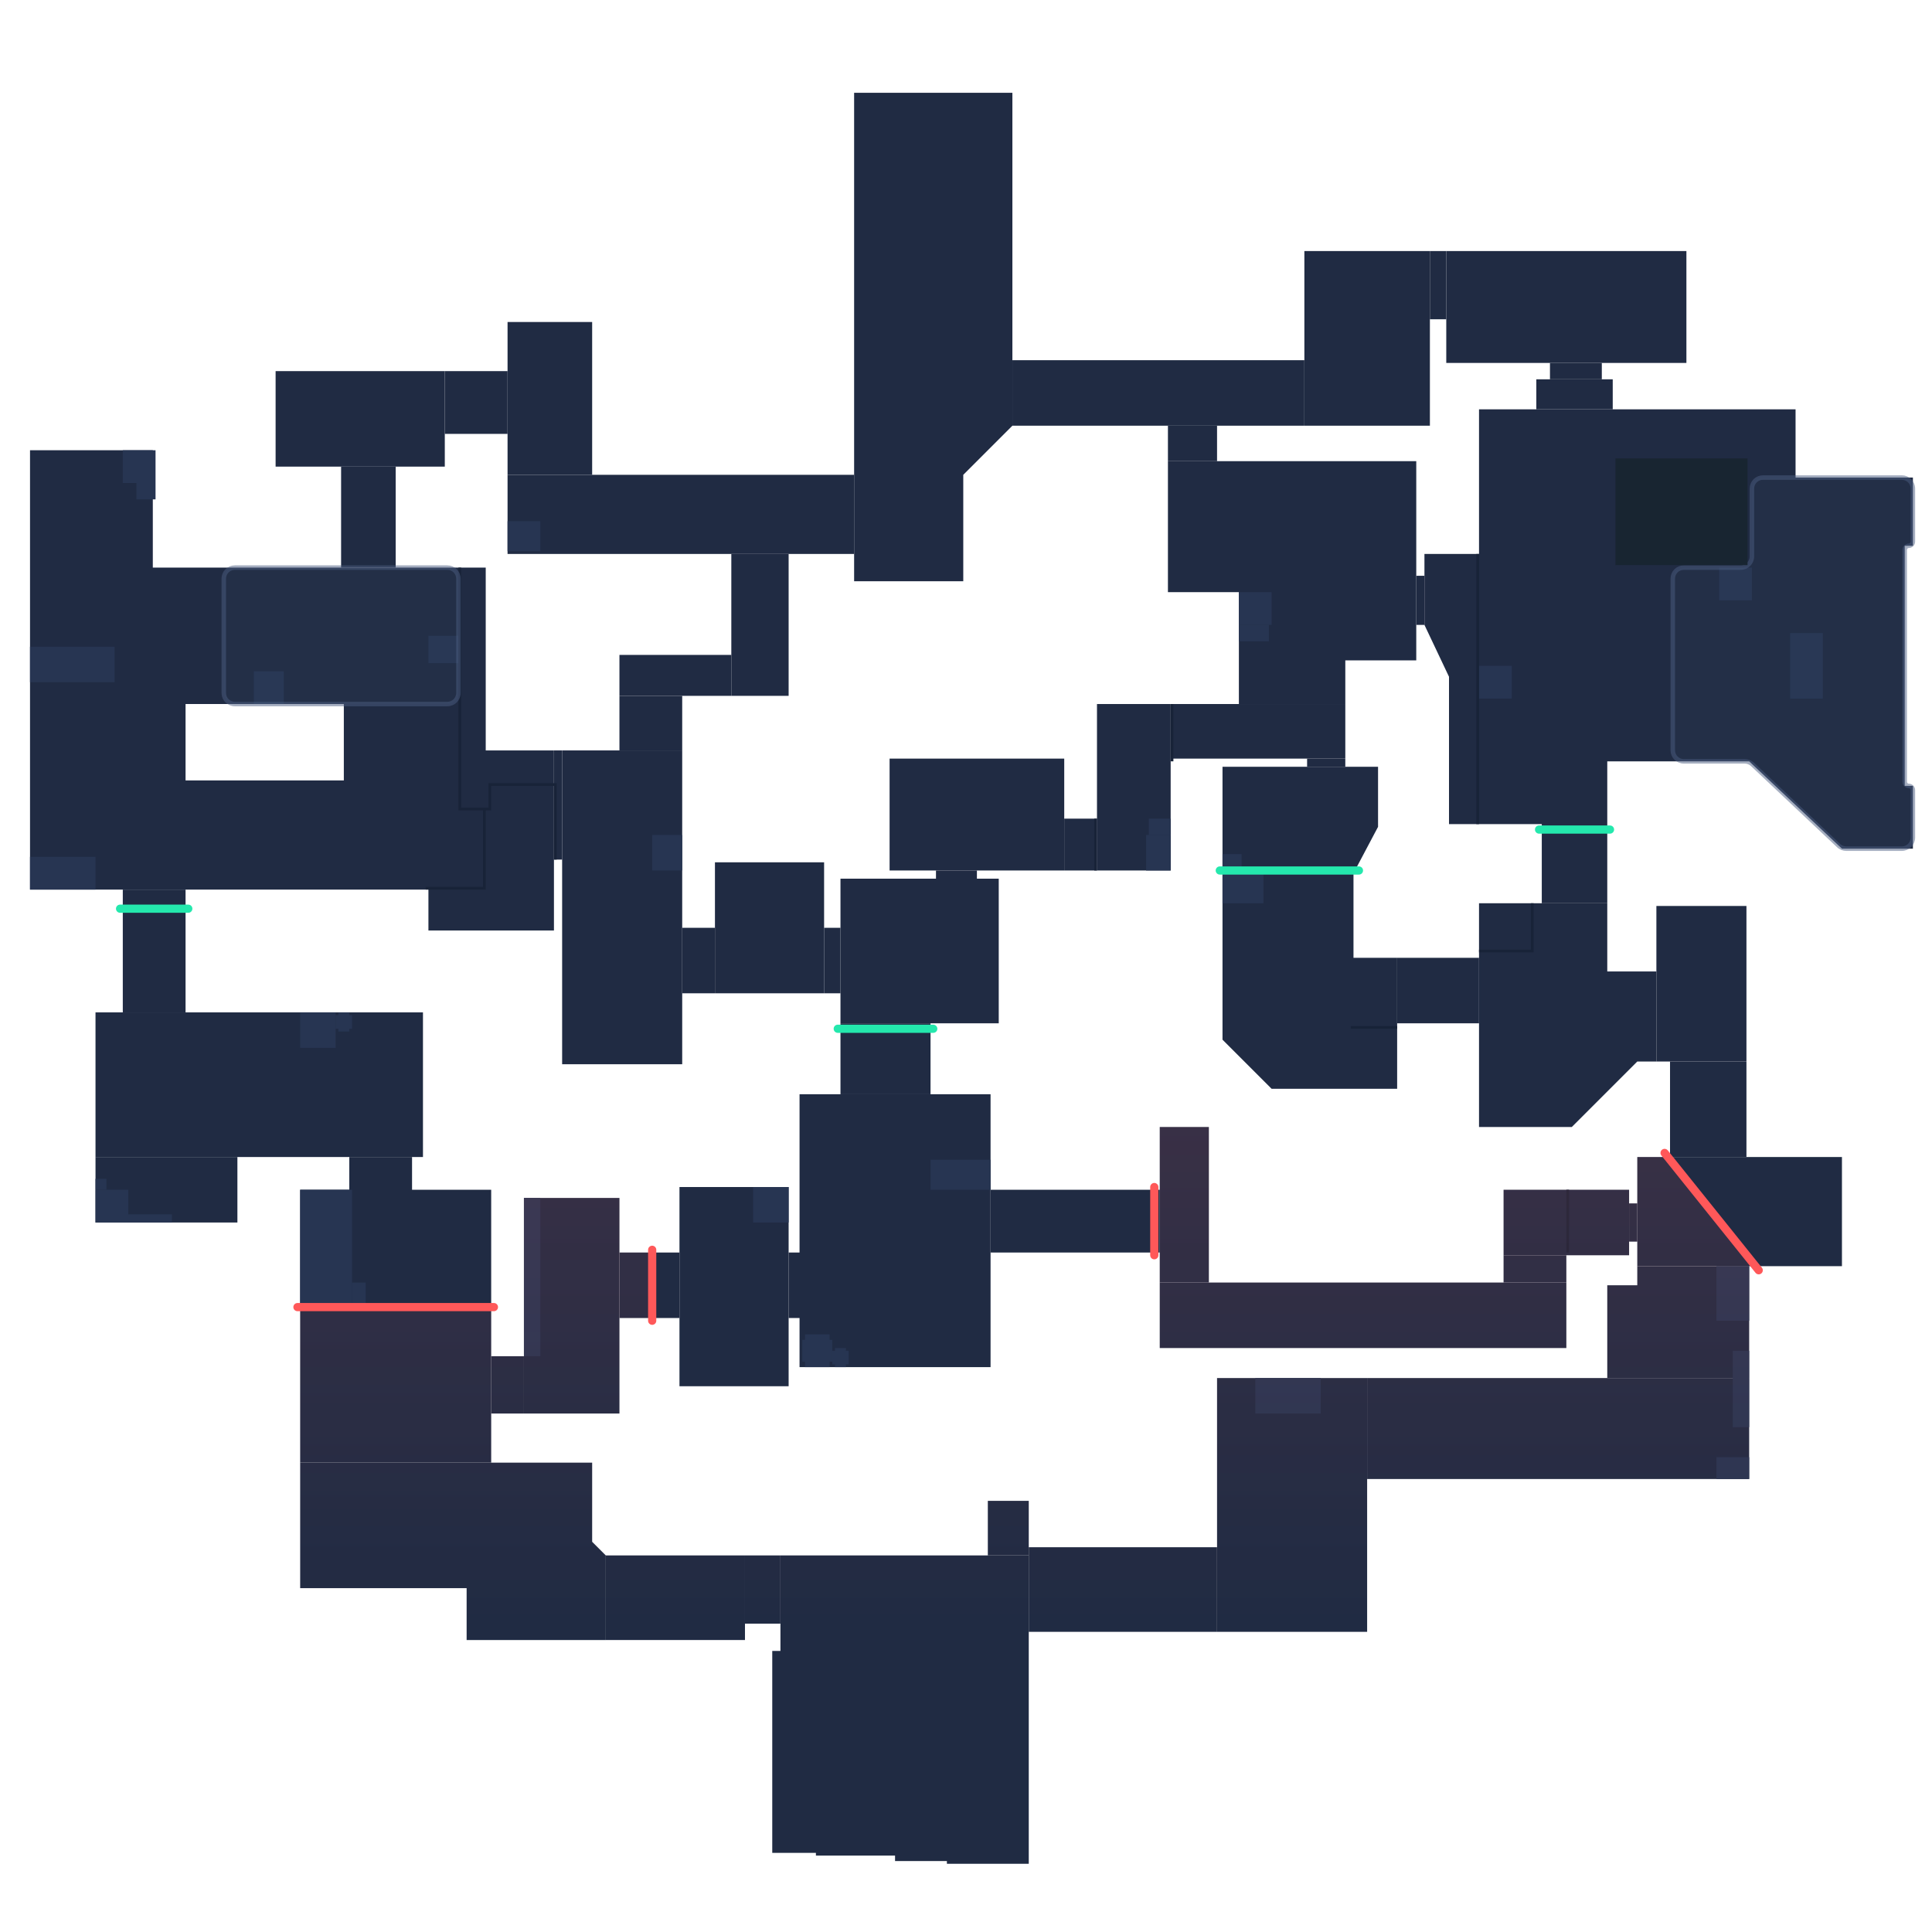 <?xml version="1.0" encoding="utf-8"?>
<!-- Generator: Adobe Illustrator 22.1.0, SVG Export Plug-In . SVG Version: 6.00 Build 0)  -->
<svg version="1.1" id="Calque_1" xmlns="http://www.w3.org/2000/svg" xmlns:xlink="http://www.w3.org/1999/xlink" x="0px" y="0px"
	 viewBox="0 0 708 708" style="enable-background:new 0 0 708 708;" xml:space="preserve">
<style type="text/css">
	.st0{clip-path:url(#SVGID_2_);}
	.st1{fill:#202B43;}
	.st2{fill:#273552;}
	.st3{fill:#182338;}
	.st4{display:none;fill:#273552;}
	.st5{display:none;opacity:0.15;fill:url(#SVGID_3_);enable-background:new    ;}
	.st6{opacity:0.15;fill:url(#SVGID_4_);enable-background:new    ;}
	
		.st7{opacity:0.5;fill:#4D5F83;fill-opacity:0.15;stroke:#4D5F83;stroke-width:1.643;stroke-miterlimit:16;enable-background:new    ;}
	.st8{display:none;opacity:0.15;}
	.st9{display:inline;}
	.st10{fill:#4D5F83;}
	.st11{display:none;fill:#E5EBEF;}
	.st12{display:none;fill:#FF5859;}
	.st13{display:none;fill:#7986A3;}
	.st14{display:none;fill:#24E8CC;}
	.st15{fill:none;stroke:#24E8AD;stroke-width:3;stroke-linecap:round;}
	.st16{fill:none;stroke:#FF5859;stroke-width:3;stroke-linecap:round;}
	.st17{fill:#182531;}
</style>
<g>
	<g>
		<defs>
			<rect id="SVGID_1_" width="708" height="708"/>
		</defs>
		<clipPath id="SVGID_2_">
			<use xlink:href="#SVGID_1_"  style="overflow:visible;"/>
		</clipPath>
		<g class="st0">
			<rect x="512" y="351" class="st1" width="30" height="24"/>
			<path class="st1" d="M313,34h58v122l-18,18v39h-40v-57V34z"/>
			<rect x="186" y="174" class="st1" width="127" height="29"/>
			<rect x="268" y="203" class="st1" width="21" height="52"/>
			<rect x="227" y="240" class="st1" width="41" height="15"/>
			<rect x="262" y="316" class="st1" width="40" height="48"/>
			<rect x="302" y="340" class="st1" width="6" height="24"/>
			<rect x="250" y="340" class="st1" width="12" height="24"/>
			<rect x="206" y="275" class="st1" width="44" height="115"/>
			<rect x="227" y="255" class="st1" width="23" height="20"/>
			<rect x="203" y="275" class="st1" width="3" height="40"/>
			<path class="st1" d="M11,165h45v43h122v67h25v66h-46v-15H11V165z M126,258H68v28h58V258z"/>
			<rect x="101" y="136" class="st1" width="62" height="35"/>
			<rect x="125" y="171" class="st1" width="20" height="37"/>
			<rect x="163" y="136" class="st1" width="23" height="23"/>
			<rect x="186" y="118" class="st1" width="31" height="56"/>
			<rect x="530" y="92" class="st1" width="88" height="41"/>
			<rect x="524" y="92" class="st1" width="6" height="25"/>
			<rect x="478" y="92" class="st1" width="46" height="64"/>
			<rect x="428" y="156" class="st1" width="18" height="13"/>
			<rect x="371" y="132" class="st1" width="107" height="24"/>
			<rect x="519" y="211" class="st1" width="3" height="18"/>
			<rect x="612" y="389" class="st1" width="28" height="35"/>
			<rect x="607" y="332" class="st1" width="33" height="57"/>
			<path class="st1" d="M542,331h47v25h18v33h-7l-24,24h-34V331z"/>
			<path class="st1" d="M448,281h57v22l-9,17v31h16v48h-46l-18-18V281z"/>
			<rect x="479" y="278" class="st1" width="14" height="3"/>
			<rect x="429" y="258" class="st1" width="64" height="20"/>
			<path class="st1" d="M428,169h91v73h-26v16h-39v-41h-26V169z"/>
			<path class="st1" d="M542,203h-20v26l9,19v54h34v29h24v-52h52l34,32h26v-23h-3v-88h3v-25h-43v-25H542V203z M642,168h-50v40h50
				V168z"/>
			<rect x="568" y="133" class="st1" width="19" height="6"/>
			<rect x="563" y="139" class="st1" width="28" height="11"/>
			<rect x="45" y="326" class="st1" width="23" height="45"/>
			<rect x="308" y="375" class="st1" width="33" height="26"/>
			<rect x="308" y="322" class="st1" width="58" height="53"/>
			<rect x="343" y="319" class="st1" width="15" height="3"/>
			<rect x="326" y="278" class="st1" width="64" height="41"/>
			<rect x="390" y="300" class="st1" width="12" height="19"/>
			<rect x="402" y="258" class="st1" width="27" height="61"/>
			<rect x="128" y="424" class="st1" width="23" height="13"/>
			<rect x="35" y="371" class="st1" width="120" height="53"/>
			<rect x="35" y="424" class="st1" width="52" height="24"/>
			<rect x="180" y="497" class="st1" width="12" height="21"/>
			<rect x="192" y="439" class="st1" width="35" height="79"/>
			<rect x="227" y="459" class="st1" width="22" height="24"/>
			<rect x="249" y="435" class="st1" width="40" height="73"/>
			<rect x="289" y="459" class="st1" width="5" height="24"/>
			<rect x="597" y="441" class="st1" width="3" height="14"/>
			<rect x="551" y="436" class="st1" width="46" height="24"/>
			<rect x="551" y="460" class="st1" width="23" height="10"/>
			<rect x="425" y="470" class="st1" width="149" height="24"/>
			<rect x="425" y="413" class="st1" width="18" height="57"/>
			<rect x="363" y="436" class="st1" width="62" height="23"/>
			<rect x="293" y="401" class="st1" width="70" height="100"/>
			<rect x="501" y="505" class="st1" width="140" height="37"/>
			<path class="st1" d="M641,464h-41v7h-11v34h52V464z"/>
			<rect x="600" y="424" class="st1" width="75" height="40"/>
			<rect x="273" y="570" class="st1" width="13" height="25"/>
			<path class="st1" d="M286,570h91v113h-30v-1h-19v-2h-29v-1h-16v-74h3V570z"/>
			<rect x="362" y="550" class="st1" width="15" height="20"/>
			<rect x="222" y="570" class="st1" width="51" height="31"/>
			<path class="st1" d="M110,536h107v29l5,5v31h-51v-19h-61V536z"/>
			<rect x="110" y="436" class="st1" width="70" height="100"/>
			<rect x="377" y="567" class="st1" width="69" height="31"/>
			<rect x="446" y="505" class="st1" width="55" height="93"/>
			<rect x="460" y="505" class="st2" width="24" height="13"/>
			<rect x="629" y="464" class="st2" width="12" height="20"/>
			<rect x="635" y="495" class="st2" width="6" height="28"/>
			<rect x="629" y="534" class="st2" width="12" height="8"/>
			<rect x="656" y="232" class="st2" width="12" height="24"/>
			<rect x="630" y="208" class="st2" width="12" height="12"/>
			<rect x="542" y="244" class="st2" width="12" height="12"/>
			<rect x="541" y="203" class="st3" width="1" height="99"/>
			<rect x="454" y="217" class="st2" width="12" height="12"/>
			<rect x="454" y="229" class="st2" width="11" height="6"/>
			<rect x="448" y="313" class="st2" width="7" height="6"/>
			<rect x="448" y="319" class="st2" width="15" height="12"/>
			<rect x="429" y="258" class="st3" width="1" height="21"/>
			<rect x="421" y="300" class="st2" width="8" height="6"/>
			<rect x="420" y="306" class="st2" width="9" height="13"/>
			<rect x="401" y="300" class="st3" width="1" height="19"/>
			<rect x="341" y="425" class="st2" width="22" height="11"/>
			<path class="st2" d="M304,489h-9v2h-1v8h1v2h9v-2h1v-8h-1V489z"/>
			<path class="st2" d="M310,494h-4v1h-1v5h1v1h4v-1h1v-5h-1V494z"/>
			<rect x="276" y="435" class="st2" width="13" height="13"/>
			<rect x="192" y="439" class="st2" width="6" height="58"/>
			<rect x="110" y="436" class="st2" width="19" height="42"/>
			<rect x="129" y="470" class="st2" width="5" height="8"/>
			<rect x="35" y="436" class="st2" width="12" height="12"/>
			<rect x="47" y="445" class="st2" width="16" height="3"/>
			<rect x="35" y="432" class="st2" width="4" height="4"/>
			<rect x="110" y="371" class="st2" width="13" height="13"/>
			<path class="st2" d="M128,371h-4v1h-1v5h1v1h4v-1h1v-5h-1V371z"/>
			<rect x="11" y="314" class="st2" width="24" height="12"/>
			<rect x="11" y="237" class="st2" width="31" height="13"/>
			<rect x="45" y="165" class="st2" width="12" height="12"/>
			<rect x="50" y="177" class="st2" width="7" height="6"/>
			<rect x="93" y="246" class="st2" width="11" height="12"/>
			<rect x="157" y="233" class="st2" width="11" height="10"/>
			<rect x="186" y="191" class="st2" width="12" height="11"/>
			<rect x="239" y="306" class="st2" width="11" height="13"/>
			<rect x="574" y="436" class="st3" width="1" height="23"/>
			<path class="st3" d="M168,208h1v88h10v-9h1h23h1v1v27h-1v-27h-23v8v1h-1h-1v29h-1h-21v-1h21v-28h-8h-1V208z"/>
			<path class="st3" d="M562,331h-1v17h-19v1h20V331z"/>
			<rect x="495" y="376" class="st3" width="17" height="1"/>
			<path class="st4" d="M110,570h22v1h5v1h6v1h6v1h6v-3h16v3v8h-61V570z"/>
			
				<linearGradient id="SVGID_3_" gradientUnits="userSpaceOnUse" x1="356" y1="-557.188" x2="356" y2="-306.385" gradientTransform="matrix(1 0 0 1 0 676)">
				<stop  offset="0.283" style="stop-color:#24E8AD;stop-opacity:0"/>
				<stop  offset="1" style="stop-color:#24E8AD"/>
			</linearGradient>
			<path class="st5" d="M371,34h-58v122v18h-96v-56h-31v18h-23h-62v35h24v37H56v-43H11v161h34v7h23v-7h89v15h46v-26h3v75h44v-26h12
				h40h6v11h58v-53h-8v-3h32h12h27v-41h50v3h-31v39h48l9-17v-22h-12v-3v-20v-16h26v-13h3l9,19v54h34v29h24v-52h52l34,32h26v-23h-3
				v-88h3v-25h-43v-25h-67v-11h-4v-6h31V92h-88h-6h-46v40H371V34z M402,300v-42h27h25v-41h-26v-48v-13h-57l-18,18v39h-40v-10h-24v52
				h-21h-18v20v65h12v-24h40v24h6v-18h35v-3h-17v-41h64v22H402z M568,133h-38v-16h-6v39h-46h-32v13h73v42h3v-8h20v-53h21v-11h5V133z
				 M186,159v15v29h82v37h-41v15v20h-21h-3h-25v-67h-33v-37h18v-12H186z M126,258H68v28h58V258z"/>
			
				<linearGradient id="SVGID_4_" gradientUnits="userSpaceOnUse" x1="376.5" y1="-329.112" x2="376.5" y2="-81.068" gradientTransform="matrix(1 0 0 1 0 676)">
				<stop  offset="0" style="stop-color:#FF5859"/>
				<stop  offset="1" style="stop-color:#FF5859;stop-opacity:0"/>
			</linearGradient>
			<path class="st6" d="M443,413h-18v57v24h149v-24v-10h23v-5h3v9v7h-11v34h-88h-55v62h-69v-17h-15v20h-76h-13h-51l-5-5v-29h-37v-18
				h12h35v-35h12v-24h-12v-20h-35v58h-12v-18h-70v57v46h61v19h51h51v-6h13v10h-3v74h16v1h29v2h19v1h30v-85h69h55v-56h140v-37v-41h2
				l-32-40h-11v17h-3v-5h-46v24v10H443V413z"/>
			<path class="st7" d="M613,212.1c0-2.3,1.8-4.1,4.1-4.1h20.8c2.3,0,4.1-1.8,4.1-4.1v-24.8c0-2.3,1.8-4.1,4.1-4.1h50.8
				c2.3,0,4.1,1.8,4.1,4.1v19.4c0,0.8-0.7,1.5-1.5,1.5s-1.5,0.7-1.5,1.5v85c0,0.8,0.7,1.5,1.5,1.5s1.5,0.7,1.5,1.5v17.4
				c0,2.3-1.8,4.1-4.1,4.1h-20.3c-1,0-2.1-0.4-2.8-1.1l-31.6-29.8c-0.8-0.7-1.8-1.1-2.8-1.1h-22.3c-2.3,0-4.1-1.8-4.1-4.1V212.1z"/>
			<g class="st8">
				<g class="st9">
					
						<rect x="622.1" y="294.2" transform="matrix(0.707 -0.707 0.707 0.707 -0.711 590.401)" class="st10" width="181.3" height="3.7"/>
					
						<rect x="616.9" y="289" transform="matrix(0.707 -0.707 0.707 0.707 1.447 585.203)" class="st10" width="181.3" height="3.7"/>
					
						<rect x="611.7" y="283.8" transform="matrix(0.707 -0.707 0.707 0.707 3.607 580.005)" class="st10" width="181.3" height="3.7"/>
					
						<rect x="606.5" y="278.6" transform="matrix(0.707 -0.707 0.707 0.707 5.766 574.806)" class="st10" width="181.3" height="3.7"/>
					
						<rect x="601.2" y="273.5" transform="matrix(0.707 -0.707 0.707 0.707 7.854 569.578)" class="st10" width="181.3" height="3.7"/>
					
						<rect x="596" y="268.2" transform="matrix(0.707 -0.707 0.707 0.707 10.012 564.38)" class="st10" width="181.3" height="3.7"/>
					
						<rect x="590.8" y="263" transform="matrix(0.707 -0.707 0.707 0.707 12.171 559.181)" class="st10" width="181.3" height="3.7"/>
					
						<rect x="585.6" y="257.8" transform="matrix(0.707 -0.707 0.707 0.707 14.33 553.982)" class="st10" width="181.3" height="3.7"/>
					
						<rect x="580.4" y="252.6" transform="matrix(0.707 -0.707 0.707 0.707 16.488 548.783)" class="st10" width="181.3" height="3.7"/>
					
						<rect x="575.2" y="247.4" transform="matrix(0.707 -0.707 0.707 0.707 18.647 543.585)" class="st10" width="181.3" height="3.7"/>
					
						<rect x="570" y="242.2" transform="matrix(0.707 -0.707 0.707 0.707 20.806 538.386)" class="st10" width="181.3" height="3.7"/>
					
						<rect x="564.8" y="237" transform="matrix(0.707 -0.707 0.707 0.707 22.965 533.188)" class="st10" width="181.3" height="3.7"/>
					
						<rect x="559.6" y="231.8" transform="matrix(0.707 -0.707 0.707 0.707 25.124 527.989)" class="st10" width="181.3" height="3.7"/>
					
						<rect x="554.4" y="226.6" transform="matrix(0.707 -0.707 0.707 0.707 27.283 522.791)" class="st10" width="181.3" height="3.7"/>
					
						<rect x="549.2" y="221.4" transform="matrix(0.707 -0.707 0.707 0.707 29.441 517.592)" class="st10" width="181.3" height="3.7"/>
					
						<rect x="544" y="216.1" transform="matrix(0.707 -0.707 0.707 0.707 31.63 512.323)" class="st10" width="181.3" height="3.7"/>
					
						<rect x="538.8" y="210.9" transform="matrix(0.707 -0.707 0.707 0.707 33.788 507.125)" class="st10" width="181.3" height="3.7"/>
					
						<rect x="533.5" y="205.8" transform="matrix(0.707 -0.707 0.707 0.707 35.876 501.896)" class="st10" width="181.3" height="3.7"/>
					
						<rect x="528.3" y="200.6" transform="matrix(0.707 -0.707 0.707 0.707 38.035 496.698)" class="st10" width="181.3" height="3.7"/>
					
						<rect x="523.1" y="195.4" transform="matrix(0.707 -0.707 0.707 0.707 40.194 491.5)" class="st10" width="181.3" height="3.7"/>
					
						<rect x="517.9" y="190.1" transform="matrix(0.707 -0.707 0.707 0.707 42.353 486.3)" class="st10" width="181.3" height="3.7"/>
				</g>
			</g>
			<path class="st11" d="M660.3,248l-0.7-1.9h-4.4l-0.7,1.9h-2.2l4.2-11.5h1.9l4.1,11.5H660.3z M657.5,239.8l-1.6,4.5h3.1
				L657.5,239.8L657.5,239.8z"/>
			<path class="st7" d="M86.1,208h77.8c2.3,0,4.1,1.8,4.1,4.1v41.8c0,2.3-1.8,4.1-4.1,4.1H86.1c-2.3,0-4.1-1.8-4.1-4.1v-41.8
				C82,209.8,83.8,208,86.1,208z"/>
			<g class="st8">
				<g class="st9">
					
						<rect x="89.1" y="303.4" transform="matrix(0.707 -0.707 0.707 0.707 -163.128 216.363)" class="st10" width="181.3" height="3.7"/>
					
						<rect x="83.9" y="298.2" transform="matrix(0.707 -0.707 0.707 0.707 -160.97 211.165)" class="st10" width="181.3" height="3.7"/>
					
						<rect x="78.6" y="292.9" transform="matrix(0.707 -0.707 0.707 0.707 -158.852 205.866)" class="st10" width="181.3" height="3.7"/>
					
						<rect x="73.4" y="287.7" transform="matrix(0.707 -0.707 0.707 0.707 -156.693 200.667)" class="st10" width="181.3" height="3.7"/>
					
						<rect x="68.2" y="282.5" transform="matrix(0.707 -0.707 0.707 0.707 -154.534 195.469)" class="st10" width="181.3" height="3.7"/>
					
						<rect x="63" y="277.3" transform="matrix(0.707 -0.707 0.707 0.707 -152.375 190.271)" class="st10" width="181.3" height="3.7"/>
					
						<rect x="57.8" y="272.1" transform="matrix(0.707 -0.707 0.707 0.707 -150.217 185.072)" class="st10" width="181.3" height="3.7"/>
					
						<rect x="52.6" y="266.9" transform="matrix(0.707 -0.707 0.707 0.707 -148.058 179.873)" class="st10" width="181.3" height="3.7"/>
					
						<rect x="47.4" y="261.7" transform="matrix(0.707 -0.707 0.707 0.707 -145.899 174.674)" class="st10" width="181.3" height="3.7"/>
					
						<rect x="42.2" y="256.5" transform="matrix(0.707 -0.707 0.707 0.707 -143.74 169.476)" class="st10" width="181.3" height="3.7"/>
					
						<rect x="37" y="251.3" transform="matrix(0.707 -0.707 0.707 0.707 -141.581 164.278)" class="st10" width="181.3" height="3.7"/>
					
						<rect x="31.8" y="246.1" transform="matrix(0.707 -0.707 0.707 0.707 -139.423 159.079)" class="st10" width="181.3" height="3.7"/>
					
						<rect x="26.6" y="240.9" transform="matrix(0.707 -0.707 0.707 0.707 -137.264 153.88)" class="st10" width="181.3" height="3.7"/>
					
						<rect x="21.4" y="235.7" transform="matrix(0.707 -0.707 0.707 0.707 -135.105 148.682)" class="st10" width="181.3" height="3.7"/>
					
						<rect x="16.2" y="230.5" transform="matrix(0.707 -0.707 0.707 0.707 -132.946 143.483)" class="st10" width="181.3" height="3.7"/>
					
						<rect x="10.9" y="225.3" transform="matrix(0.707 -0.707 0.707 0.707 -130.858 138.255)" class="st10" width="181.3" height="3.7"/>
					
						<rect x="5.7" y="220.1" transform="matrix(0.707 -0.707 0.707 0.707 -128.699 133.057)" class="st10" width="181.3" height="3.7"/>
					
						<rect x="0.5" y="214.9" transform="matrix(0.707 -0.707 0.707 0.707 -126.54 127.858)" class="st10" width="181.3" height="3.7"/>
					
						<rect x="-4.7" y="209.7" transform="matrix(0.707 -0.707 0.707 0.707 -124.382 122.66)" class="st10" width="181.3" height="3.7"/>
					
						<rect x="-9.9" y="204.5" transform="matrix(0.707 -0.707 0.707 0.707 -122.223 117.461)" class="st10" width="181.3" height="3.7"/>
					
						<rect x="-15.1" y="199.3" transform="matrix(0.707 -0.707 0.707 0.707 -120.064 112.262)" class="st10" width="181.3" height="3.7"/>
				</g>
			</g>
			<path class="st11" d="M121.5,238v-11.5h4.9c1,0,1.8,0.3,2.4,0.9c0.6,0.6,0.9,1.3,0.9,2.2c0,1-0.4,1.7-1.2,2.2l0,0
				c0.5,0.2,0.9,0.5,1.2,1c0.3,0.4,0.5,1,0.5,1.6c0,1.1-0.3,2-1,2.6s-1.8,1-3.3,1H121.5z M123.7,235.9h2.7c1.1,0,1.6-0.5,1.6-1.5
				c0-0.5-0.1-0.8-0.4-1.1s-0.7-0.4-1.1-0.4h-2.7L123.7,235.9L123.7,235.9z M123.7,231.1h2.4c0.4,0,0.8-0.1,1.1-0.3
				c0.3-0.2,0.4-0.5,0.4-1c0-0.4-0.1-0.8-0.4-1s-0.6-0.3-1.1-0.3h-2.4V231.1z"/>
			<path class="st12" d="M308.4,637l-0.5-1.5h-3.5l-0.5,1.5h-1.7l3.3-9.1h1.5l3.3,9.1H308.4z M306.2,630.5L305,634h2.5L306.2,630.5
				L306.2,630.5z M311.3,634.5v-3h-1.1v-1.4h1.1v-1.7h1.6v1.7h1.7v1.4H313v2.8c0,0.4,0.1,0.6,0.2,0.8c0.1,0.1,0.4,0.2,0.7,0.2h0.6
				v1.6h-0.7c-0.9,0-1.6-0.2-1.9-0.6C311.5,636,311.3,635.4,311.3,634.5z M316.2,634.5v-3h-1.1v-1.4h1.1v-1.7h1.6v1.7h1.7v1.4h-1.7
				v2.8c0,0.4,0.1,0.6,0.2,0.8c0.1,0.1,0.4,0.2,0.7,0.2h0.6v1.6h-0.7c-0.9,0-1.6-0.2-1.9-0.6C316.4,636,316.2,635.4,316.2,634.5z
				 M324.7,637v-0.7l0,0c0,0,0,0.1-0.1,0.1c0,0-0.1,0.1-0.2,0.2c-0.1,0.1-0.2,0.2-0.4,0.3s-0.3,0.1-0.5,0.2
				c-0.2,0.1-0.5,0.1-0.7,0.1c-0.8,0-1.5-0.2-1.9-0.6c-0.4-0.4-0.6-0.9-0.6-1.5s0.2-1.1,0.5-1.4c0.4-0.3,1-0.6,1.8-0.8
				s1.3-0.3,1.5-0.5c0.2-0.1,0.3-0.3,0.3-0.5s-0.1-0.4-0.3-0.5c-0.2-0.1-0.5-0.2-0.9-0.2c-0.5,0-0.8,0.1-1,0.3s-0.4,0.5-0.5,0.8
				l-1.4-0.6c0.2-0.6,0.5-1.1,1-1.4c0.5-0.4,1.1-0.6,1.9-0.6s1.5,0.2,2.1,0.7c0.5,0.4,0.8,1.1,0.8,2.1v4.4h-1.4V637z M323,634.2
				c-0.4,0.1-0.7,0.2-0.9,0.4c-0.1,0.1-0.2,0.3-0.2,0.5c0,0.5,0.3,0.7,1,0.7c0.5,0,0.9-0.1,1.1-0.3c0.3-0.2,0.4-0.4,0.4-0.7v-1.2
				l0,0c0,0.1-0.1,0.1-0.1,0.2c0,0-0.2,0.1-0.4,0.2C323.7,634,323.4,634.1,323,634.2z M331.9,634.2l1.6,0.4c-0.2,0.8-0.5,1.5-1,1.9
				s-1.2,0.7-2,0.7c-0.9,0-1.7-0.3-2.3-1c-0.6-0.6-0.9-1.5-0.9-2.7c0-1.1,0.3-2,0.9-2.7s1.4-1,2.3-1c0.8,0,1.4,0.2,1.9,0.7
				s0.8,1.1,1,1.8l-1.6,0.3c-0.2-0.8-0.6-1.3-1.3-1.3c-0.5,0-0.9,0.2-1.1,0.5c-0.3,0.4-0.4,0.9-0.4,1.6s0.1,1.2,0.4,1.6
				c0.3,0.4,0.7,0.5,1.1,0.5C331.3,635.7,331.8,635.2,331.9,634.2z M334.8,637v-9.5h1.7v5.4l0,0l2.5-2.8h2.1l-2.5,2.8l2.7,4.1h-1.9
				l-2.1-3.1l0,0l-0.9,1v2.2h-1.6V637z M346.5,634.6l1.2,1c-0.7,1-1.7,1.5-2.8,1.5c-1,0-1.7-0.3-2.4-1c-0.6-0.7-0.9-1.6-0.9-2.7
				s0.3-2,0.9-2.6c0.6-0.7,1.4-1,2.3-1s1.7,0.3,2.3,1c0.6,0.7,0.9,1.5,0.9,2.6v0.5h-4.6c0,0.5,0.2,0.9,0.4,1.2
				c0.3,0.3,0.6,0.4,1.1,0.4c0.4,0,0.7-0.1,1-0.3C346.1,635.2,346.3,635,346.5,634.6z M343.3,632.8h3c0-0.4-0.2-0.8-0.5-1
				c-0.3-0.3-0.6-0.4-1.1-0.4c-0.4,0-0.8,0.1-1,0.4C343.5,632.1,343.3,632.4,343.3,632.8z M349.3,637v-6.9h1.6v0.7l0,0
				c0.1-0.3,0.3-0.5,0.6-0.6c0.3-0.2,0.5-0.2,0.8-0.2c0.2,0,0.4,0,0.6,0.1l-0.3,1.6c-0.2-0.1-0.4-0.1-0.5-0.1
				c-0.8,0-1.2,0.5-1.2,1.6v3.8L349.3,637L349.3,637z M353.6,634.7l1.5-0.4c0.1,1,0.6,1.4,1.5,1.4c0.4,0,0.7-0.1,1-0.2
				c0.3-0.1,0.4-0.3,0.4-0.6c0-0.2-0.1-0.3-0.3-0.4c-0.2-0.1-0.6-0.2-1.2-0.4c-0.2,0-0.3-0.1-0.4-0.1c-0.8-0.2-1.4-0.5-1.8-0.8
				s-0.6-0.7-0.6-1.2c0-0.6,0.2-1.1,0.7-1.5s1.1-0.6,1.9-0.6c1.5,0,2.5,0.7,2.9,2l-1.4,0.4c-0.1-0.3-0.3-0.6-0.5-0.8s-0.5-0.3-1-0.3
				c-0.3,0-0.6,0.1-0.8,0.2c-0.2,0.1-0.3,0.3-0.3,0.4c0,0.2,0.1,0.3,0.3,0.5c0.2,0.1,0.8,0.3,1.7,0.5c0.8,0.2,1.4,0.5,1.6,0.8
				c0.3,0.3,0.4,0.8,0.4,1.3c0,0.6-0.2,1.1-0.7,1.5s-1.2,0.7-2.1,0.7c-1,0-1.7-0.2-2.2-0.7C354,636,353.7,635.4,353.6,634.7z"/>
			<path class="st13" d="M124.5,528v-6.9h2.9c0.6,0,1.1,0.2,1.5,0.5c0.4,0.4,0.6,0.8,0.6,1.3c0,0.6-0.3,1-0.8,1.3l0,0
				c0.3,0.1,0.5,0.3,0.7,0.6s0.3,0.6,0.3,1c0,0.7-0.2,1.2-0.6,1.6c-0.4,0.4-1.1,0.6-2,0.6L124.5,528L124.5,528z M125.8,526.8h1.6
				c0.6,0,0.9-0.3,0.9-0.9c0-0.3-0.1-0.5-0.3-0.7s-0.4-0.2-0.7-0.2h-1.6L125.8,526.8L125.8,526.8z M125.8,523.9h1.4
				c0.3,0,0.5-0.1,0.6-0.2c0.2-0.1,0.2-0.3,0.2-0.6s-0.1-0.5-0.2-0.6c-0.2-0.1-0.4-0.2-0.6-0.2h-1.4V523.9z M133.4,528v-6.9h1.3v5.7
				h2.8v1.2H133.4z M139.6,526.6c0.2,0.3,0.5,0.4,0.9,0.4s0.7-0.1,0.9-0.4c0.2-0.3,0.3-0.7,0.3-1.2s-0.1-0.9-0.3-1.2
				s-0.5-0.4-0.9-0.4s-0.7,0.1-0.9,0.4c-0.2,0.3-0.3,0.7-0.3,1.2C139.3,525.9,139.4,526.3,139.6,526.6z M142.2,527.4
				c-0.5,0.5-1,0.7-1.8,0.7s-1.3-0.2-1.8-0.7s-0.7-1.2-0.7-2c0-0.9,0.2-1.5,0.7-2s1.1-0.7,1.7-0.7c0.7,0,1.3,0.2,1.7,0.7
				c0.5,0.5,0.7,1.2,0.7,2C142.9,526.3,142.7,526.9,142.2,527.4z M145.2,524.9v1c0,0.3,0.1,0.6,0.3,0.8s0.5,0.3,0.8,0.3
				c0.4,0,0.7-0.1,0.9-0.4c0.2-0.3,0.3-0.7,0.3-1.2s-0.1-0.9-0.3-1.2s-0.5-0.4-0.9-0.4c-0.3,0-0.6,0.1-0.8,0.3
				C145.3,524.3,145.2,524.6,145.2,524.9z M144,528v-7.2h1.3v2.5l0,0c0,0,0,0,0-0.1c0,0,0.1-0.1,0.1-0.2c0.1-0.1,0.2-0.1,0.3-0.2
				c0.1-0.1,0.2-0.1,0.4-0.2c0.2,0,0.3-0.1,0.5-0.1c0.6,0,1.2,0.3,1.6,0.8c0.4,0.5,0.6,1.2,0.6,2s-0.2,1.5-0.6,2
				c-0.4,0.5-1,0.7-1.6,0.7c-0.3,0-0.5-0.1-0.8-0.2c-0.2-0.1-0.4-0.2-0.5-0.3l-0.1-0.2l0,0v0.5H144V528z M151.1,524.9v1
				c0,0.3,0.1,0.6,0.3,0.8s0.5,0.3,0.8,0.3c0.4,0,0.7-0.1,0.9-0.4c0.2-0.3,0.3-0.7,0.3-1.2s-0.1-0.9-0.3-1.2s-0.5-0.4-0.9-0.4
				c-0.3,0-0.6,0.1-0.8,0.3C151.2,524.3,151.1,524.6,151.1,524.9z M149.9,528v-7.2h1.3v2.5l0,0c0,0,0,0,0.1-0.1c0,0,0.1-0.1,0.1-0.2
				c0.1-0.1,0.2-0.1,0.3-0.2c0.1-0.1,0.2-0.1,0.4-0.2c0.2,0,0.3-0.1,0.5-0.1c0.6,0,1.2,0.3,1.6,0.8c0.4,0.5,0.6,1.2,0.6,2
				s-0.2,1.5-0.6,2c-0.4,0.5-1,0.7-1.6,0.7c-0.3,0-0.5-0.1-0.8-0.2c-0.2-0.1-0.4-0.2-0.5-0.3l-0.1-0.2l0,0v0.5h-1.3V528z M156,530.2
				l1-2.5l-2.1-5h1.3l1.4,3.5l0,0l1.4-3.5h1.3l-3,7.4L156,530.2L156,530.2z"/>
			<path class="st13" d="M202.7,473v-6.9h2.9c0.6,0,1.1,0.2,1.5,0.5c0.4,0.4,0.6,0.8,0.6,1.3c0,0.6-0.2,1-0.7,1.3l0,0
				c0.3,0.1,0.5,0.3,0.7,0.6c0.2,0.3,0.3,0.6,0.3,1c0,0.7-0.2,1.2-0.6,1.6c-0.4,0.4-1.1,0.6-2,0.6H202.7z M204.1,471.8h1.6
				c0.6,0,0.9-0.3,0.9-0.9c0-0.3-0.1-0.5-0.3-0.7s-0.4-0.2-0.7-0.2H204v1.8H204.1z M204.1,468.9h1.4c0.3,0,0.5-0.1,0.6-0.2
				c0.2-0.1,0.2-0.3,0.2-0.6c0-0.3-0.1-0.5-0.2-0.6c-0.2-0.1-0.4-0.2-0.6-0.2h-1.4V468.9z M211.6,473v-6.9h1.3v5.7h2.8v1.2
				L211.6,473L211.6,473z M216.6,473v-5.2h1.3v5.2H216.6z M216.6,467v-1.2h1.3v1.2H216.6z M219.3,473v-5.2h1.2v0.5l0,0
				c0.1-0.2,0.3-0.3,0.6-0.5c0.2-0.1,0.5-0.2,0.8-0.2c0.6,0,1,0.2,1.4,0.5c0.3,0.3,0.5,0.8,0.5,1.4v3.4h-1.3v-3.1
				c0-0.4-0.1-0.6-0.2-0.8c-0.1-0.2-0.4-0.3-0.7-0.3s-0.6,0.1-0.7,0.3c-0.2,0.2-0.3,0.4-0.3,0.7v3.2h-1.3V473z M225.1,473v-7.2h1.3
				v4.1l0,0l1.9-2.2h1.6l-1.9,2.1l2.1,3.1h-1.4l-1.6-2.4l0,0l-0.7,0.7v1.6h-1.3V473z"/>
			<path class="st13" d="M303.3,473v-6.9h2.9c0.6,0,1.1,0.2,1.5,0.5c0.4,0.4,0.6,0.8,0.6,1.3c0,0.6-0.3,1-0.7,1.3l0,0
				c0.3,0.1,0.5,0.3,0.7,0.6c0.2,0.3,0.3,0.6,0.3,1c0,0.7-0.2,1.2-0.6,1.6s-1.1,0.6-2,0.6H303.3z M304.6,471.8h1.6
				c0.6,0,0.9-0.3,0.9-0.9c0-0.3-0.1-0.5-0.3-0.7c-0.2-0.2-0.4-0.2-0.7-0.2h-1.6v1.8H304.6z M304.6,468.9h1.4c0.3,0,0.5-0.1,0.6-0.2
				c0.2-0.1,0.2-0.3,0.2-0.6c0-0.3-0.1-0.5-0.2-0.6c-0.2-0.1-0.4-0.2-0.6-0.2h-1.4V468.9z M310.8,471.6c0.2,0.3,0.5,0.4,0.9,0.4
				s0.7-0.1,0.9-0.4c0.2-0.3,0.3-0.7,0.3-1.2s-0.1-0.9-0.3-1.2c-0.2-0.3-0.5-0.4-0.9-0.4s-0.7,0.1-0.9,0.4c-0.2,0.3-0.3,0.7-0.3,1.2
				S310.6,471.3,310.8,471.6z M313.4,472.4c-0.5,0.5-1,0.7-1.8,0.7s-1.3-0.2-1.8-0.7s-0.7-1.2-0.7-2c0-0.9,0.2-1.5,0.7-2
				s1.1-0.7,1.7-0.7c0.7,0,1.3,0.2,1.7,0.7c0.5,0.5,0.7,1.2,0.7,2C314.1,471.3,313.9,471.9,313.4,472.4z M315.4,471.1v-2.3h-0.8
				v-1.1h0.8v-1.3h1.2v1.3h1.3v1.1h-1.3v2.2c0,0.3,0,0.5,0.1,0.6s0.3,0.2,0.6,0.2h0.4v1.2h-0.5c-0.7,0-1.2-0.1-1.5-0.4
				C315.6,472.3,315.4,471.8,315.4,471.1z M319.2,471.1v-2.3h-0.8v-1.1h0.8v-1.3h1.2v1.3h1.3v1.1h-1.3v2.2c0,0.3,0,0.5,0.1,0.6
				s0.3,0.2,0.6,0.2h0.4v1.2H321c-0.7,0-1.2-0.1-1.4-0.4C319.3,472.3,319.2,471.8,319.2,471.1z M323.9,471.6
				c0.2,0.3,0.5,0.4,0.9,0.4s0.7-0.1,0.9-0.4c0.2-0.3,0.3-0.7,0.3-1.2s-0.1-0.9-0.3-1.2c-0.2-0.3-0.5-0.4-0.9-0.4s-0.7,0.1-0.9,0.4
				c-0.2,0.3-0.3,0.7-0.3,1.2S323.7,471.3,323.9,471.6z M326.6,472.4c-0.5,0.5-1,0.7-1.8,0.7c-0.7,0-1.3-0.2-1.8-0.7s-0.7-1.2-0.7-2
				c0-0.9,0.2-1.5,0.7-2s1.1-0.7,1.7-0.7c0.7,0,1.3,0.2,1.7,0.7c0.5,0.5,0.7,1.2,0.7,2C327.3,471.3,327,471.9,326.6,472.4z
				 M328.3,473v-5.2h1.2v0.5l0,0c0.1-0.2,0.3-0.3,0.5-0.5c0.2-0.1,0.5-0.2,0.7-0.2c0.3,0,0.5,0.1,0.8,0.2c0.2,0.1,0.4,0.3,0.6,0.5
				l0,0c0.1-0.2,0.3-0.4,0.6-0.5c0.2-0.1,0.5-0.2,0.8-0.2c0.6,0,1.1,0.2,1.5,0.5s0.6,0.8,0.6,1.3v3.6h-1.2v-3.3
				c0-0.3-0.1-0.5-0.2-0.6c-0.1-0.2-0.4-0.2-0.7-0.2c-0.3,0-0.5,0.1-0.7,0.2c-0.2,0.2-0.2,0.3-0.2,0.6v3.4h-1.2v-3.3
				c0-0.3-0.1-0.5-0.2-0.6c-0.2-0.2-0.4-0.3-0.7-0.3c-0.3,0-0.5,0.1-0.7,0.2c-0.2,0.2-0.2,0.3-0.2,0.6v3.4h-1.3V473z M339.4,473
				v-6.9h1.4l2,4.5l0,0l2-4.5h1.4v6.9h-1.3v-4.2l0,0l-2,4.2h-0.2l-2-4.2l0,0v4.2H339.4z M347.6,473v-5.2h1.3v5.2H347.6z M347.6,467
				v-1.2h1.3v1.2H347.6z M353.5,470.9v-1c0-0.3-0.1-0.6-0.3-0.8c-0.2-0.2-0.5-0.3-0.8-0.3c-0.4,0-0.7,0.1-0.9,0.4
				c-0.2,0.3-0.3,0.7-0.3,1.2s0.1,0.9,0.3,1.2c0.2,0.3,0.5,0.4,0.9,0.4c0.3,0,0.6-0.1,0.8-0.3C353.4,471.4,353.5,471.2,353.5,470.9z
				 M353.6,473v-0.5l0,0c0,0-0.1,0.1-0.1,0.2c-0.1,0.1-0.2,0.2-0.5,0.3c-0.2,0.1-0.5,0.2-0.8,0.2c-0.7,0-1.2-0.3-1.7-0.7
				c-0.4-0.5-0.6-1.2-0.6-2s0.2-1.5,0.7-2c0.4-0.5,1-0.8,1.6-0.8c0.3,0,0.5,0.1,0.7,0.2s0.4,0.2,0.5,0.3l0.1,0.2l0,0v-2.5h1.3v7.2
				h-1.2V473z"/>
			<path class="st13" d="M483.2,487l-0.4-1.1h-2.6l-0.4,1.1h-1.3l2.5-6.9h1.1l2.5,6.9H483.2z M481.5,482.1l-0.9,2.7h1.9L481.5,482.1
				L481.5,482.1z M487.5,484.7l1.4-0.3c0.1,0.5,0.2,0.9,0.4,1.2c0.2,0.2,0.5,0.4,1,0.4c0.4,0,0.7-0.1,0.9-0.2
				c0.2-0.1,0.3-0.3,0.3-0.6c0-0.3-0.1-0.5-0.3-0.6c-0.2-0.2-0.7-0.3-1.5-0.6c-0.7-0.2-1.2-0.5-1.5-0.8s-0.4-0.7-0.4-1.2
				s0.2-1,0.6-1.4s1-0.6,1.7-0.6s1.2,0.2,1.7,0.5s0.8,0.8,0.9,1.4l-1.3,0.3c-0.2-0.7-0.6-1-1.3-1c-0.3,0-0.6,0.1-0.8,0.2
				c-0.2,0.1-0.2,0.3-0.2,0.5s0.1,0.4,0.3,0.5c0.2,0.1,0.7,0.3,1.5,0.6c0.8,0.3,1.3,0.5,1.6,0.9c0.3,0.3,0.4,0.7,0.4,1.2
				c0,0.6-0.2,1.1-0.7,1.5s-1.1,0.6-1.8,0.6c-0.8,0-1.4-0.2-1.9-0.6C487.9,486.1,487.6,485.5,487.5,484.7z M497.1,485.2l0.9,0.8
				c-0.5,0.8-1.3,1.2-2.2,1.2c-0.7,0-1.3-0.3-1.8-0.7c-0.5-0.5-0.7-1.2-0.7-2s0.2-1.5,0.7-2s1-0.8,1.7-0.8s1.3,0.3,1.7,0.8
				c0.5,0.5,0.7,1.2,0.7,2v0.4h-3.5c0,0.4,0.1,0.7,0.3,0.9c0.2,0.2,0.5,0.3,0.8,0.3s0.5-0.1,0.7-0.2
				C496.8,485.6,496.9,485.4,497.1,485.2z M494.7,483.8h2.3c0-0.3-0.1-0.6-0.3-0.8c-0.2-0.2-0.5-0.3-0.8-0.3s-0.6,0.1-0.8,0.3
				C494.8,483.3,494.7,483.5,494.7,483.8z M500,487l-1.2-5.2h1.3l0.7,3.5l0,0l1.2-3.5h1.2l1.1,3.5l0,0l0.8-3.5h1.2L505,487h-1.3
				l-1.2-3.8l0,0l-1.3,3.8H500z M510.5,485.2l0.9,0.8c-0.5,0.8-1.3,1.2-2.2,1.2c-0.7,0-1.3-0.3-1.8-0.7c-0.5-0.5-0.7-1.2-0.7-2
				s0.2-1.5,0.7-2s1-0.8,1.7-0.8s1.3,0.3,1.7,0.8c0.5,0.5,0.7,1.2,0.7,2v0.4H508c0,0.4,0.1,0.7,0.3,0.9c0.2,0.2,0.5,0.3,0.8,0.3
				s0.5-0.1,0.7-0.2C510.2,485.6,510.3,485.4,510.5,485.2z M508.1,483.8h2.3c0-0.3-0.1-0.6-0.3-0.8c-0.2-0.2-0.5-0.3-0.8-0.3
				s-0.6,0.1-0.8,0.3C508.2,483.3,508.1,483.5,508.1,483.8z M512.6,487v-5.2h1.2v0.6l0,0c0.1-0.2,0.2-0.4,0.4-0.5s0.4-0.2,0.6-0.2
				c0.2,0,0.3,0,0.5,0.1l-0.2,1.2c-0.1-0.1-0.3-0.1-0.4-0.1c-0.6,0-0.9,0.4-0.9,1.2v2.9H512.6z"/>
			<path class="st13" d="M602.6,494l-0.4-1.1h-2.6l-0.4,1.1h-1.3l2.5-6.9h1.1l2.5,6.9H602.6z M600.9,489.1l-0.9,2.7h1.9L600.9,489.1
				L600.9,489.1z M607.3,494v-6.9h1.3v5.7h2.9v1.2L607.3,494L607.3,494z M613.5,492.6c0.2,0.3,0.5,0.4,0.9,0.4s0.7-0.1,0.9-0.4
				s0.3-0.7,0.3-1.2s-0.1-0.9-0.3-1.2c-0.2-0.3-0.5-0.4-0.9-0.4s-0.7,0.1-0.9,0.4s-0.3,0.7-0.3,1.2S613.3,492.3,613.5,492.6z
				 M616.1,493.4c-0.5,0.5-1,0.7-1.8,0.7c-0.7,0-1.3-0.2-1.8-0.7s-0.7-1.2-0.7-2c0-0.9,0.2-1.5,0.7-2s1.1-0.7,1.7-0.7
				c0.7,0,1.3,0.2,1.7,0.7c0.5,0.5,0.7,1.2,0.7,2C616.8,492.3,616.6,492.9,616.1,493.4z M619.1,490.9v1c0,0.3,0.1,0.6,0.3,0.8
				c0.2,0.2,0.5,0.3,0.8,0.3c0.4,0,0.7-0.1,0.9-0.4s0.3-0.7,0.3-1.2s-0.1-0.9-0.3-1.2c-0.2-0.3-0.5-0.4-0.9-0.4
				c-0.3,0-0.6,0.1-0.8,0.3C619.2,490.3,619.1,490.6,619.1,490.9z M617.9,494v-7.2h1.3v2.5l0,0c0,0,0,0,0-0.1c0,0,0.1-0.1,0.1-0.2
				c0.1-0.1,0.2-0.1,0.3-0.2s0.2-0.1,0.4-0.2c0.2,0,0.3-0.1,0.5-0.1c0.6,0,1.2,0.3,1.6,0.8c0.4,0.5,0.6,1.2,0.6,2s-0.2,1.5-0.6,2
				c-0.4,0.5-1,0.7-1.6,0.7c-0.3,0-0.5-0.1-0.8-0.2c-0.2-0.1-0.4-0.2-0.5-0.3l-0.1-0.2l0,0v0.5h-1.2V494z M625,490.9v1
				c0,0.3,0.1,0.6,0.3,0.8c0.2,0.2,0.5,0.3,0.8,0.3c0.4,0,0.7-0.1,0.9-0.4s0.3-0.7,0.3-1.2s-0.1-0.9-0.3-1.2
				c-0.2-0.3-0.5-0.4-0.9-0.4c-0.3,0-0.6,0.1-0.8,0.3C625.1,490.3,625,490.6,625,490.9z M623.8,494v-7.2h1.3v2.5l0,0c0,0,0,0,0-0.1
				c0,0,0.1-0.1,0.1-0.2c0.1-0.1,0.2-0.1,0.3-0.2s0.2-0.1,0.4-0.2c0.2,0,0.3-0.1,0.5-0.1c0.6,0,1.2,0.3,1.6,0.8
				c0.4,0.5,0.6,1.2,0.6,2s-0.2,1.5-0.6,2c-0.4,0.5-1,0.7-1.6,0.7c-0.3,0-0.5-0.1-0.8-0.2c-0.2-0.1-0.4-0.2-0.5-0.3l-0.1-0.2l0,0
				v0.5h-1.2V494z M629.9,496.2l1-2.5l-2.1-5h1.3l1.4,3.5l0,0l1.3-3.5h1.3l-3,7.4h-1.2V496.2z"/>
			<path class="st13" d="M553.4,371l-0.4-1.1h-2.6L550,371h-1.3l2.5-6.9h1.1l2.5,6.9H553.4z M551.7,366.1l-0.9,2.7h1.9L551.7,366.1
				L551.7,366.1z M558,371v-6.9h1.4l2,4.5l0,0l2-4.5h1.4v6.9h-1.3v-4.2l0,0l-2,4.2h-0.2l-2-4.2l0,0v4.2H558z M569.3,371v-0.5l0,0
				c0,0,0,0,0,0.1l-0.1,0.1c-0.1,0.1-0.2,0.1-0.3,0.2s-0.2,0.1-0.4,0.2c-0.2,0-0.4,0.1-0.6,0.1c-0.6,0-1.1-0.1-1.4-0.4
				c-0.3-0.3-0.5-0.7-0.5-1.1c0-0.5,0.1-0.8,0.4-1c0.3-0.2,0.7-0.4,1.4-0.6c0.6-0.1,1-0.3,1.1-0.3c0.2-0.1,0.2-0.2,0.2-0.4
				s-0.1-0.3-0.2-0.4c-0.1-0.1-0.4-0.2-0.7-0.2s-0.6,0.1-0.7,0.2c-0.2,0.2-0.3,0.4-0.4,0.6l-1.1-0.4c0.1-0.4,0.4-0.8,0.7-1.1
				c0.4-0.3,0.8-0.4,1.4-0.4c0.6,0,1.2,0.2,1.6,0.5c0.4,0.3,0.6,0.9,0.6,1.6v3.3h-1V371z M568,368.9c-0.3,0.1-0.5,0.2-0.7,0.3
				c-0.1,0.1-0.1,0.2-0.1,0.4c0,0.4,0.3,0.5,0.8,0.5c0.4,0,0.7-0.1,0.9-0.2c0.2-0.2,0.3-0.3,0.3-0.6v-0.9l0,0c0,0.1-0.1,0.1-0.1,0.1
				s-0.1,0.1-0.3,0.1C568.5,368.7,568.3,368.8,568,368.9z M571.6,371v-5.2h1.3v5.2H571.6z M571.6,365v-1.2h1.3v1.2H571.6z
				 M574.3,371v-5.2h1.2v0.5l0,0c0.1-0.2,0.3-0.3,0.6-0.5s0.5-0.2,0.8-0.2c0.6,0,1,0.2,1.4,0.5c0.3,0.3,0.5,0.8,0.5,1.4v3.4h-1.3
				v-3.1c0-0.4-0.1-0.6-0.2-0.8c-0.1-0.2-0.4-0.3-0.7-0.3s-0.6,0.1-0.7,0.3c-0.2,0.2-0.3,0.4-0.3,0.7v3.2h-1.3V371z"/>
			<path class="st13" d="M466.4,368l-0.4-1.1h-2.6L463,368h-1.3l2.5-6.9h1.1l2.5,6.9H466.4z M464.7,363.1l-0.9,2.7h1.9L464.7,363.1
				L464.7,363.1z M471.1,368v-6.9h2.8c0.7,0,1.3,0.2,1.7,0.6c0.4,0.4,0.7,0.9,0.7,1.6c0,0.5-0.1,0.9-0.4,1.3
				c-0.3,0.3-0.6,0.6-1.1,0.7l1.5,2.7h-1.4l-1.4-2.6h-1v2.6L471.1,368L471.1,368z M472.4,364.3h1.4c0.8,0,1.1-0.3,1.1-1
				s-0.4-1-1.1-1h-1.4V364.3z M480.2,368v-0.5l0,0c0,0,0,0,0,0.1l-0.1,0.1c-0.1,0.1-0.2,0.1-0.3,0.2c-0.1,0.1-0.2,0.1-0.4,0.2
				c-0.2,0-0.4,0.1-0.6,0.1c-0.6,0-1.1-0.1-1.4-0.4s-0.5-0.7-0.5-1.1c0-0.5,0.1-0.8,0.4-1s0.7-0.4,1.4-0.6c0.6-0.1,1-0.3,1.1-0.3
				c0.2-0.1,0.2-0.2,0.2-0.4s-0.1-0.3-0.2-0.4s-0.4-0.2-0.7-0.2c-0.3,0-0.6,0.1-0.7,0.2c-0.2,0.2-0.3,0.4-0.4,0.6l-1.1-0.4
				c0.1-0.4,0.4-0.8,0.7-1.1c0.4-0.3,0.8-0.4,1.4-0.4s1.2,0.2,1.6,0.5s0.6,0.9,0.6,1.6v3.3h-1V368z M478.9,365.9
				c-0.3,0.1-0.5,0.2-0.7,0.3c-0.1,0.1-0.1,0.2-0.1,0.4c0,0.4,0.3,0.5,0.8,0.5c0.4,0,0.7-0.1,0.9-0.2c0.2-0.2,0.3-0.3,0.3-0.6v-0.9
				l0,0c0,0.1-0.1,0.1-0.1,0.1s-0.1,0.1-0.3,0.1C479.5,365.7,479.2,365.8,478.9,365.9z M482.6,368v-5.2h1.2v0.5l0,0
				c0.1-0.2,0.3-0.3,0.5-0.5c0.2-0.1,0.5-0.2,0.8-0.2s0.5,0.1,0.8,0.2c0.2,0.1,0.4,0.3,0.6,0.5l0,0c0.1-0.2,0.3-0.4,0.6-0.5
				c0.2-0.1,0.5-0.2,0.8-0.2c0.6,0,1.1,0.2,1.5,0.5s0.6,0.8,0.6,1.3v3.6h-1.2v-3.3c0-0.3-0.1-0.5-0.2-0.6c-0.1-0.2-0.4-0.2-0.7-0.2
				c-0.3,0-0.5,0.1-0.7,0.2c-0.2,0.2-0.2,0.3-0.2,0.6v3.4h-1.2v-3.3c0-0.3-0.1-0.5-0.2-0.6c-0.2-0.2-0.4-0.3-0.7-0.3
				c-0.3,0-0.5,0.1-0.7,0.2s-0.2,0.3-0.2,0.6v3.4h-1.4V368z M492.4,364.8v1.1c0,0.3,0.1,0.6,0.3,0.8c0.2,0.2,0.5,0.3,0.8,0.3
				c0.4,0,0.7-0.1,0.9-0.4c0.2-0.3,0.4-0.7,0.4-1.2s-0.1-0.9-0.4-1.2c-0.2-0.3-0.5-0.4-0.9-0.4c-0.3,0-0.6,0.1-0.8,0.3
				C492.5,364.3,492.4,364.5,492.4,364.8z M491.1,370.2v-7.4h1.2v0.5l0,0c0,0,0,0,0-0.1c0,0,0.1-0.1,0.1-0.2
				c0.1-0.1,0.2-0.1,0.3-0.2c0.1-0.1,0.2-0.1,0.4-0.2c0.2,0,0.4-0.1,0.5-0.1c0.6,0,1.2,0.3,1.6,0.8c0.5,0.5,0.7,1.2,0.7,2
				c0,0.9-0.2,1.5-0.7,2c-0.4,0.5-1,0.7-1.6,0.7c-0.2,0-0.4,0-0.5-0.1c-0.2,0-0.3-0.1-0.4-0.2s-0.2-0.1-0.3-0.2
				c-0.1-0.1-0.1-0.1-0.2-0.2v-0.1l0,0v2.7h-1.1V370.2z"/>
			<path class="st13" d="M517.9,276l-0.4-1.1h-2.6l-0.4,1.1h-1.3l2.5-6.9h1.1l2.5,6.9H517.9z M516.2,271.1l-0.9,2.7h1.9L516.2,271.1
				L516.2,271.1z M522.6,276v-6.9h2.8c0.7,0,1.3,0.2,1.7,0.6s0.7,0.9,0.7,1.6c0,0.5-0.1,0.9-0.4,1.3c-0.3,0.3-0.6,0.6-1.1,0.7
				l1.5,2.7h-1.4l-1.4-2.6h-1v2.6L522.6,276L522.6,276z M523.9,272.3h1.4c0.8,0,1.1-0.3,1.1-1s-0.4-1-1.1-1h-1.4V272.3z M531.7,276
				v-0.5l0,0c0,0,0,0,0,0.1l-0.1,0.1c-0.1,0.1-0.2,0.1-0.3,0.2s-0.2,0.1-0.4,0.2c-0.2,0-0.4,0.1-0.6,0.1c-0.6,0-1.1-0.1-1.4-0.4
				c-0.3-0.3-0.5-0.7-0.5-1.1c0-0.5,0.1-0.8,0.4-1c0.3-0.2,0.7-0.4,1.4-0.6c0.6-0.1,1-0.3,1.1-0.3c0.2-0.1,0.2-0.2,0.2-0.4
				s-0.1-0.3-0.2-0.4c-0.1-0.1-0.4-0.2-0.7-0.2s-0.6,0.1-0.7,0.2c-0.2,0.2-0.3,0.4-0.4,0.6l-1.1-0.4c0.1-0.4,0.4-0.8,0.7-1.1
				c0.4-0.3,0.8-0.4,1.4-0.4c0.6,0,1.2,0.2,1.6,0.5c0.4,0.3,0.6,0.9,0.6,1.6v3.3h-1V276z M530.4,273.9c-0.3,0.1-0.5,0.2-0.7,0.3
				c-0.1,0.1-0.1,0.2-0.1,0.4c0,0.4,0.3,0.5,0.8,0.5c0.4,0,0.7-0.1,0.9-0.2c0.2-0.2,0.3-0.3,0.3-0.6v-0.9l0,0c0,0.1-0.1,0.1-0.1,0.1
				s-0.1,0.1-0.3,0.1C531,273.7,530.7,273.8,530.4,273.9z M534.3,276v-4.1h-0.8v-1.1h0.8V270c0-0.4,0.1-0.8,0.3-0.9
				c0.2-0.2,0.6-0.3,1-0.3h1v1.1H536c-0.2,0-0.3,0-0.3,0.1c-0.1,0.1-0.1,0.2-0.1,0.3v0.4h1.3v1.1h-1.3v4.1L534.3,276L534.3,276z
				 M537.8,274.1v-2.3H537v-1.1h0.8v-1.3h1.2v1.3h1.3v1.1H539v2.2c0,0.3,0,0.5,0.1,0.6s0.3,0.2,0.6,0.2h0.4v1.2h-0.5
				c-0.7,0-1.2-0.1-1.5-0.4C538,275.3,537.8,274.8,537.8,274.1z M544.8,274.2l0.9,0.8c-0.5,0.8-1.3,1.2-2.2,1.2
				c-0.7,0-1.3-0.3-1.8-0.7c-0.5-0.5-0.7-1.2-0.7-2s0.2-1.5,0.7-2s1-0.8,1.7-0.8s1.3,0.3,1.7,0.8c0.5,0.5,0.7,1.2,0.7,2v0.4h-3.5
				c0,0.4,0.1,0.7,0.3,0.9c0.2,0.2,0.5,0.3,0.8,0.3s0.5-0.1,0.7-0.2C544.4,274.6,544.6,274.4,544.8,274.2z M542.3,272.8h2.3
				c0-0.3-0.1-0.6-0.3-0.8c-0.2-0.2-0.5-0.3-0.8-0.3s-0.6,0.1-0.8,0.3C542.5,272.3,542.4,272.5,542.3,272.8z M546.9,276v-5.2h1.2
				v0.6l0,0c0.1-0.2,0.2-0.4,0.4-0.5s0.4-0.2,0.6-0.2c0.2,0,0.3,0,0.5,0.1l-0.2,1.2c-0.1-0.1-0.3-0.1-0.4-0.1
				c-0.6,0-0.9,0.4-0.9,1.2v2.9H546.9z M550.1,274.3l1.2-0.3c0.1,0.7,0.5,1.1,1.2,1.1c0.3,0,0.6,0,0.7-0.1c0.2-0.1,0.3-0.3,0.3-0.4
				c0-0.2-0.1-0.3-0.2-0.3c-0.1-0.1-0.4-0.2-0.9-0.3c-0.1,0-0.2-0.1-0.3-0.1c-0.6-0.2-1-0.4-1.3-0.6s-0.4-0.5-0.4-0.9
				s0.2-0.8,0.5-1.1c0.4-0.3,0.8-0.5,1.4-0.5c1.2,0,1.9,0.5,2.2,1.5l-1.1,0.3c-0.1-0.3-0.2-0.4-0.4-0.6c-0.2-0.1-0.4-0.2-0.7-0.2
				s-0.5,0-0.6,0.1s-0.2,0.2-0.2,0.3c0,0.1,0.1,0.3,0.3,0.3c0.2,0.1,0.6,0.2,1.3,0.4c0.6,0.2,1,0.4,1.2,0.6c0.2,0.3,0.3,0.6,0.3,1
				s-0.2,0.8-0.6,1.1c-0.4,0.3-0.9,0.5-1.6,0.5c-0.7,0-1.3-0.2-1.7-0.5C550.4,275.2,550.2,274.8,550.1,274.3z"/>
			<path class="st13" d="M460.8,198l-0.4-1.1h-2.6l-0.4,1.1H456l2.5-6.9h1.1l2.5,6.9H460.8z M459,193.1l-0.9,2.7h1.9L459,193.1
				L459,193.1z M466.8,198v-5.7h-2v-1.2h5.4v1.2h-2v5.7H466.8z M471.3,196.6c0.2,0.3,0.5,0.4,0.9,0.4s0.7-0.1,0.9-0.4
				c0.2-0.3,0.3-0.7,0.3-1.2s-0.1-0.9-0.3-1.2c-0.2-0.3-0.5-0.4-0.9-0.4s-0.7,0.1-0.9,0.4c-0.2,0.3-0.3,0.7-0.3,1.2
				C471,195.9,471.1,196.3,471.3,196.6z M474,197.4c-0.5,0.5-1,0.7-1.8,0.7c-0.7,0-1.3-0.2-1.8-0.7s-0.7-1.2-0.7-2
				c0-0.9,0.2-1.5,0.7-2s1.1-0.7,1.7-0.7c0.7,0,1.3,0.2,1.7,0.7s0.7,1.2,0.7,2C474.7,196.3,474.4,196.9,474,197.4z M476.5,198
				l-1.2-5.2h1.3l0.7,3.5l0,0l1.2-3.5h1.2l1.1,3.5l0,0l0.8-3.5h1.2l-1.3,5.2h-1.3l-1.2-3.8l0,0l-1.3,3.8H476.5z M487,196.2l0.9,0.8
				c-0.5,0.8-1.3,1.2-2.2,1.2c-0.7,0-1.3-0.3-1.8-0.7c-0.5-0.5-0.7-1.2-0.7-2s0.2-1.5,0.7-2s1-0.8,1.7-0.8s1.3,0.3,1.7,0.8
				c0.5,0.5,0.7,1.2,0.7,2v0.4h-3.5c0,0.4,0.1,0.7,0.3,0.9c0.2,0.2,0.5,0.3,0.8,0.3s0.5-0.1,0.7-0.2
				C486.6,196.6,486.8,196.4,487,196.2z M484.6,194.8h2.3c0-0.3-0.1-0.6-0.3-0.8c-0.2-0.2-0.5-0.3-0.8-0.3s-0.6,0.1-0.8,0.3
				C484.7,194.3,484.6,194.5,484.6,194.8z M489.1,198v-5.2h1.2v0.6l0,0c0.1-0.2,0.2-0.4,0.4-0.5c0.2-0.1,0.4-0.2,0.6-0.2
				s0.3,0,0.5,0.1l-0.2,1.2c-0.1-0.1-0.3-0.1-0.4-0.1c-0.6,0-0.9,0.4-0.9,1.2v2.9H489.1z"/>
			<path class="st13" d="M605.1,162v-6.9h2.9c0.6,0,1.1,0.2,1.5,0.5c0.4,0.4,0.6,0.8,0.6,1.3c0,0.6-0.3,1-0.7,1.3l0,0
				c0.3,0.1,0.5,0.3,0.7,0.6s0.3,0.6,0.3,1c0,0.7-0.2,1.2-0.6,1.6c-0.4,0.4-1.1,0.6-2,0.6L605.1,162L605.1,162z M606.4,160.8h1.6
				c0.6,0,0.9-0.3,0.9-0.9c0-0.3-0.1-0.5-0.3-0.7s-0.4-0.2-0.7-0.2h-1.6L606.4,160.8L606.4,160.8z M606.4,157.9h1.4
				c0.3,0,0.5-0.1,0.6-0.2c0.2-0.1,0.2-0.3,0.2-0.6s-0.1-0.5-0.2-0.6c-0.2-0.1-0.4-0.2-0.6-0.2h-1.4V157.9z M614.4,162v-0.5l0,0
				c0,0,0,0,0,0.1l-0.1,0.1c-0.1,0.1-0.2,0.1-0.3,0.2c-0.1,0.1-0.2,0.1-0.4,0.2c-0.2,0-0.4,0.1-0.6,0.1c-0.6,0-1.1-0.1-1.4-0.4
				c-0.3-0.3-0.5-0.7-0.5-1.1c0-0.5,0.1-0.8,0.4-1c0.3-0.2,0.7-0.4,1.4-0.6c0.6-0.1,1-0.3,1.1-0.3c0.2-0.1,0.2-0.2,0.2-0.4
				s-0.1-0.3-0.2-0.4c-0.1-0.1-0.4-0.2-0.7-0.2s-0.6,0.1-0.7,0.2c-0.2,0.2-0.3,0.4-0.4,0.6l-1.1-0.4c0.1-0.4,0.4-0.8,0.7-1.1
				c0.4-0.3,0.8-0.4,1.4-0.4c0.6,0,1.2,0.2,1.6,0.5c0.4,0.3,0.6,0.9,0.6,1.6v3.3h-1V162z M613.1,159.9c-0.3,0.1-0.5,0.2-0.7,0.3
				c-0.1,0.1-0.1,0.2-0.1,0.4c0,0.4,0.3,0.5,0.8,0.5c0.4,0,0.7-0.1,0.9-0.2c0.2-0.2,0.3-0.3,0.3-0.6v-0.9l0,0c0,0.1-0.1,0.1-0.1,0.1
				s-0.1,0.1-0.3,0.1C613.6,159.7,613.4,159.8,613.1,159.9z M619.9,159.9l1.2,0.3c-0.1,0.6-0.4,1.1-0.8,1.4
				c-0.4,0.3-0.9,0.5-1.5,0.5c-0.7,0-1.3-0.2-1.8-0.7s-0.7-1.2-0.7-2c0-0.9,0.2-1.5,0.7-2s1.1-0.7,1.7-0.7c0.6,0,1.1,0.2,1.5,0.5
				s0.6,0.8,0.7,1.4l-1.2,0.2c-0.1-0.6-0.5-1-1-1c-0.4,0-0.6,0.1-0.9,0.4c-0.2,0.3-0.3,0.7-0.3,1.2s0.1,0.9,0.3,1.2s0.5,0.4,0.9,0.4
				C619.4,161,619.7,160.6,619.9,159.9z M622.1,162v-7.2h1.3v4.1l0,0l1.9-2.2h1.6l-1.9,2.1l2.1,3.1h-1.4l-1.6-2.4l0,0l-0.7,0.7v1.6
				h-1.3V162z M634.3,162l-0.4-1.1h-2.6l-0.4,1.1h-1.3l2.5-6.9h1.1l2.5,6.9H634.3z M632.6,157.1l-0.9,2.7h1.9L632.6,157.1
				L632.6,157.1z"/>
			<path class="st13" d="M556,113.7l1.4-0.3c0.1,0.5,0.2,0.9,0.4,1.2c0.2,0.2,0.5,0.4,1,0.4c0.4,0,0.7-0.1,0.9-0.2s0.3-0.3,0.3-0.6
				c0-0.3-0.1-0.5-0.3-0.6c-0.2-0.2-0.7-0.3-1.5-0.6c-0.7-0.2-1.2-0.5-1.5-0.8s-0.4-0.7-0.4-1.2s0.2-1,0.6-1.4
				c0.4-0.4,1-0.6,1.7-0.6s1.2,0.2,1.7,0.5s0.8,0.8,0.9,1.4l-1.3,0.3c-0.2-0.7-0.6-1-1.3-1c-0.3,0-0.6,0.1-0.8,0.2s-0.2,0.3-0.2,0.5
				s0.1,0.4,0.3,0.5s0.7,0.3,1.5,0.6c0.8,0.3,1.3,0.5,1.6,0.9c0.3,0.3,0.4,0.7,0.4,1.2c0,0.6-0.2,1.1-0.7,1.5s-1.1,0.6-1.8,0.6
				c-0.8,0-1.4-0.2-1.9-0.6C556.4,115.1,556.1,114.5,556,113.7z M565.3,113.9l1.2,0.3c-0.1,0.6-0.4,1.1-0.8,1.4
				c-0.4,0.3-0.9,0.5-1.5,0.5c-0.7,0-1.3-0.2-1.8-0.7s-0.7-1.2-0.7-2c0-0.9,0.2-1.5,0.7-2s1.1-0.7,1.7-0.7c0.6,0,1.1,0.2,1.5,0.5
				s0.6,0.8,0.7,1.4l-1.2,0.2c-0.1-0.6-0.5-1-1-1c-0.4,0-0.7,0.1-0.9,0.4s-0.3,0.7-0.3,1.2s0.1,0.9,0.3,1.2c0.2,0.3,0.5,0.4,0.9,0.4
				C564.9,115,565.2,114.6,565.3,113.9z M567.5,116v-5.2h1.2v0.6l0,0c0.1-0.2,0.2-0.4,0.4-0.5s0.4-0.2,0.6-0.2c0.2,0,0.3,0,0.5,0.1
				L570,112c-0.1-0.1-0.3-0.1-0.4-0.1c-0.6,0-0.9,0.4-0.9,1.2v2.9H567.5z M574.6,114.2l0.9,0.8c-0.5,0.8-1.3,1.2-2.2,1.2
				c-0.7,0-1.3-0.3-1.8-0.7c-0.5-0.5-0.7-1.2-0.7-2s0.2-1.5,0.7-2s1-0.8,1.7-0.8s1.3,0.3,1.7,0.8c0.5,0.5,0.7,1.2,0.7,2v0.4h-3.5
				c0,0.4,0.1,0.7,0.3,0.9c0.2,0.2,0.5,0.3,0.8,0.3s0.5-0.1,0.7-0.2C574.2,114.6,574.4,114.4,574.6,114.2z M572.1,112.8h2.3
				c0-0.3-0.1-0.6-0.3-0.8c-0.2-0.2-0.5-0.3-0.8-0.3s-0.6,0.1-0.8,0.3C572.3,112.3,572.1,112.5,572.1,112.8z M580.1,114.2l0.9,0.8
				c-0.5,0.8-1.3,1.2-2.2,1.2c-0.7,0-1.3-0.3-1.8-0.7c-0.5-0.5-0.7-1.2-0.7-2s0.2-1.5,0.7-2s1-0.8,1.7-0.8s1.3,0.3,1.7,0.8
				c0.5,0.5,0.7,1.2,0.7,2v0.4h-3.5c0,0.4,0.1,0.7,0.3,0.9c0.2,0.2,0.5,0.3,0.8,0.3s0.5-0.1,0.7-0.2
				C579.7,114.6,579.9,114.4,580.1,114.2z M577.6,112.8h2.3c0-0.3-0.1-0.6-0.3-0.8c-0.2-0.2-0.5-0.3-0.8-0.3s-0.6,0.1-0.8,0.3
				C577.8,112.3,577.6,112.5,577.6,112.8z M582.2,116v-5.2h1.2v0.5l0,0c0.1-0.2,0.3-0.3,0.6-0.5s0.5-0.2,0.8-0.2
				c0.6,0,1,0.2,1.4,0.5c0.3,0.3,0.5,0.8,0.5,1.4v3.4h-1.3v-3.1c0-0.4-0.1-0.6-0.2-0.8c-0.1-0.2-0.4-0.3-0.7-0.3s-0.6,0.1-0.7,0.3
				c-0.2,0.2-0.3,0.4-0.3,0.7v3.2L582.2,116L582.2,116z M587.6,114.3l1.2-0.3c0.1,0.7,0.5,1.1,1.2,1.1c0.3,0,0.6,0,0.7-0.1
				c0.2-0.1,0.3-0.3,0.3-0.4c0-0.2-0.1-0.3-0.2-0.3c-0.1-0.1-0.4-0.2-0.9-0.3c-0.1,0-0.2-0.1-0.3-0.1c-0.6-0.2-1-0.4-1.3-0.6
				s-0.4-0.5-0.4-0.9s0.2-0.8,0.5-1.1c0.4-0.3,0.8-0.5,1.4-0.5c1.2,0,1.9,0.5,2.2,1.5l-1.1,0.3c-0.1-0.3-0.2-0.4-0.4-0.6
				c-0.2-0.1-0.4-0.2-0.7-0.2s-0.5,0.1-0.6,0.1c-0.1,0.1-0.2,0.2-0.2,0.3c0,0.1,0.1,0.3,0.3,0.3c0.2,0.1,0.6,0.2,1.3,0.4
				c0.6,0.2,1,0.4,1.2,0.6c0.2,0.3,0.3,0.6,0.3,1s-0.2,0.8-0.6,1.1c-0.4,0.3-0.9,0.5-1.6,0.5c-0.7,0-1.3-0.2-1.7-0.5
				C587.9,115.2,587.7,114.8,587.6,114.3z"/>
			<path class="st13" d="M372.6,313v-6.9h1.4l2,4.5l0,0l2-4.5h1.4v6.9h-1.3v-4.2l0,0l-2,4.2h-0.2l-2-4.2l0,0v4.2H372.6z M380.9,313
				v-5.2h1.3v5.2H380.9z M380.9,307v-1.2h1.3v1.2H380.9z M386.8,310.9v-1c0-0.3-0.1-0.6-0.3-0.8c-0.2-0.2-0.5-0.3-0.8-0.3
				c-0.4,0-0.7,0.1-0.9,0.4c-0.2,0.3-0.3,0.7-0.3,1.2s0.1,0.9,0.3,1.2c0.2,0.3,0.5,0.4,0.9,0.4c0.3,0,0.6-0.1,0.8-0.3
				C386.7,311.4,386.8,311.2,386.8,310.9z M386.9,313v-0.5l0,0c0,0-0.1,0.1-0.1,0.2c-0.1,0.1-0.2,0.2-0.5,0.3
				c-0.2,0.1-0.5,0.2-0.8,0.2c-0.7,0-1.2-0.3-1.7-0.7c-0.4-0.5-0.6-1.2-0.6-2s0.2-1.5,0.7-2c0.4-0.5,1-0.8,1.6-0.8
				c0.3,0,0.5,0.1,0.7,0.2s0.4,0.2,0.5,0.3l0.1,0.2l0,0v-2.5h1.3v7.2h-1.2V313z M393.8,313l-2.5-6.9h1.4l1.7,4.9l0,0l1.7-4.9h1.4
				L395,313H393.8z M401.1,311.2l0.9,0.8c-0.5,0.8-1.3,1.2-2.2,1.2c-0.7,0-1.3-0.3-1.8-0.7c-0.5-0.5-0.7-1.2-0.7-2s0.2-1.5,0.7-2
				s1-0.8,1.7-0.8s1.3,0.3,1.7,0.8c0.5,0.5,0.7,1.2,0.7,2v0.4h-3.5c0,0.4,0.1,0.7,0.3,0.9c0.2,0.2,0.5,0.3,0.8,0.3s0.5-0.1,0.7-0.2
				C400.8,311.6,400.9,311.4,401.1,311.2z M398.7,309.8h2.3c0-0.3-0.1-0.6-0.3-0.8c-0.2-0.2-0.5-0.3-0.8-0.3s-0.6,0.1-0.8,0.3
				C398.8,309.3,398.7,309.5,398.7,309.8z M403.2,313v-5.2h1.2v0.5l0,0c0.1-0.2,0.3-0.3,0.6-0.5s0.5-0.2,0.8-0.2
				c0.6,0,1,0.2,1.4,0.5c0.3,0.3,0.5,0.8,0.5,1.4v3.4h-1.3v-3.1c0-0.4-0.1-0.6-0.2-0.8c-0.1-0.2-0.4-0.3-0.7-0.3
				c-0.3,0-0.6,0.1-0.7,0.3c-0.2,0.2-0.3,0.4-0.3,0.7v3.2h-1.3V313z M409.3,311.1v-2.3h-0.8v-1.1h0.8v-1.3h1.2v1.3h1.3v1.1h-1.3v2.2
				c0,0.3,0,0.5,0.1,0.6s0.3,0.2,0.6,0.2h0.4v1.2h-0.5c-0.7,0-1.2-0.1-1.4-0.4C409.4,312.3,409.3,311.8,409.3,311.1z"/>
			<path class="st13" d="M319.2,355v-5.7h-2v-1.2h5.4v1.2h-2v5.7H319.2z M323.8,353.6c0.2,0.3,0.5,0.4,0.9,0.4s0.7-0.1,0.9-0.4
				c0.2-0.3,0.3-0.7,0.3-1.2s-0.1-0.9-0.3-1.2c-0.2-0.3-0.5-0.4-0.9-0.4s-0.7,0.1-0.9,0.4c-0.2,0.3-0.3,0.7-0.3,1.2
				S323.6,353.3,323.8,353.6z M326.5,354.4c-0.5,0.5-1,0.7-1.8,0.7c-0.7,0-1.3-0.2-1.8-0.7s-0.7-1.2-0.7-2c0-0.9,0.2-1.5,0.7-2
				s1.1-0.7,1.7-0.7c0.7,0,1.3,0.2,1.7,0.7c0.5,0.5,0.7,1.2,0.7,2C327.1,353.3,326.9,353.9,326.5,354.4z M329.5,351.8v1.1
				c0,0.3,0.1,0.6,0.3,0.8c0.2,0.2,0.5,0.3,0.8,0.3c0.4,0,0.7-0.1,0.9-0.4c0.2-0.3,0.4-0.7,0.4-1.2s-0.1-0.9-0.4-1.2
				c-0.2-0.3-0.5-0.4-0.9-0.4c-0.3,0-0.6,0.1-0.8,0.3C329.6,351.3,329.5,351.5,329.5,351.8z M328.2,357.2v-7.4h1.2v0.5l0,0
				c0,0,0,0,0-0.1c0,0,0.1-0.1,0.1-0.2c0.1-0.1,0.2-0.1,0.3-0.2c0.1-0.1,0.2-0.1,0.4-0.2c0.2,0,0.4-0.1,0.5-0.1
				c0.6,0,1.2,0.3,1.6,0.8c0.5,0.5,0.7,1.2,0.7,2c0,0.9-0.2,1.5-0.7,2c-0.4,0.5-1,0.7-1.6,0.7c-0.2,0-0.4,0-0.5-0.1
				c-0.2,0-0.3-0.1-0.4-0.2s-0.2-0.1-0.3-0.2c-0.1-0.1-0.1-0.1-0.2-0.2v-0.1l0,0v2.7h-1.1V357.2z M336.8,355v-6.9h1.4l2,4.5l0,0
				l2-4.5h1.4v6.9h-1.3v-4.2l0,0l-2,4.2H340l-2-4.2l0,0v4.2H336.8z M345,355v-5.2h1.3v5.2H345z M345,349v-1.2h1.3v1.2H345z
				 M350.9,352.9v-1c0-0.3-0.1-0.6-0.3-0.8c-0.2-0.2-0.5-0.3-0.8-0.3c-0.4,0-0.7,0.1-0.9,0.4c-0.2,0.3-0.3,0.7-0.3,1.2
				s0.1,0.9,0.3,1.2c0.2,0.3,0.5,0.4,0.9,0.4c0.3,0,0.6-0.1,0.8-0.3C350.8,353.4,350.9,353.2,350.9,352.9z M351,355v-0.5l0,0
				c0,0-0.1,0.1-0.1,0.2c-0.1,0.1-0.2,0.2-0.5,0.3c-0.2,0.1-0.5,0.2-0.8,0.2c-0.7,0-1.2-0.3-1.7-0.7c-0.4-0.5-0.6-1.2-0.6-2
				s0.2-1.5,0.7-2c0.4-0.5,1-0.8,1.6-0.8c0.3,0,0.5,0.1,0.7,0.2s0.4,0.2,0.5,0.3l0.1,0.2l0,0v-2.5h1.3v7.2H351V355z"/>
			<path class="st13" d="M242.6,355v-6.9h1.4l2,4.5l0,0l2-4.5h1.4v6.9H248v-4.2l0,0l-2,4.2h-0.2l-2-4.2l0,0v4.2H242.6z M250.8,355
				v-5.2h1.3v5.2H250.8z M250.8,349v-1.2h1.3v1.2H250.8z M256.7,352.9v-1c0-0.3-0.1-0.6-0.3-0.8c-0.2-0.2-0.5-0.3-0.8-0.3
				c-0.4,0-0.7,0.1-0.9,0.4s-0.3,0.7-0.3,1.2s0.1,0.9,0.3,1.2c0.2,0.3,0.5,0.4,0.9,0.4c0.3,0,0.6-0.1,0.8-0.3
				C256.6,353.4,256.7,353.2,256.7,352.9z M256.8,355v-0.5l0,0c0,0-0.1,0.1-0.1,0.2c-0.1,0.1-0.2,0.2-0.5,0.3
				c-0.2,0.1-0.5,0.2-0.8,0.2c-0.7,0-1.2-0.3-1.7-0.7c-0.4-0.5-0.6-1.2-0.6-2s0.2-1.5,0.7-2c0.4-0.5,1-0.8,1.6-0.8
				c0.3,0,0.5,0.1,0.7,0.2c0.2,0.1,0.4,0.2,0.5,0.3l0.1,0.2l0,0v-2.5h1.3v7.2h-1.2V355z M261.9,355v-6.9h1.4l2,4.5l0,0l2-4.5h1.4
				v6.9h-1.3v-4.2l0,0l-2,4.2h-0.2l-2-4.2l0,0v4.2H261.9z M273.2,355v-0.5l0,0c0,0,0,0,0,0.1l-0.1,0.1c-0.1,0.1-0.2,0.1-0.3,0.2
				c-0.1,0.1-0.2,0.1-0.4,0.2c-0.2,0-0.4,0.1-0.6,0.1c-0.6,0-1.1-0.1-1.4-0.4s-0.5-0.7-0.5-1.1c0-0.5,0.1-0.8,0.4-1s0.7-0.4,1.4-0.6
				c0.6-0.1,1-0.3,1.1-0.3c0.2-0.1,0.2-0.2,0.2-0.4s-0.1-0.3-0.2-0.4s-0.4-0.2-0.7-0.2c-0.3,0-0.6,0.1-0.7,0.2
				c-0.2,0.2-0.3,0.4-0.4,0.6l-1.1-0.4c0.1-0.4,0.4-0.8,0.7-1.1c0.4-0.3,0.8-0.4,1.4-0.4s1.2,0.2,1.6,0.5s0.6,0.9,0.6,1.6v3.3h-1
				V355z M271.9,352.9c-0.3,0.1-0.5,0.2-0.6,0.3c-0.1,0.1-0.1,0.2-0.1,0.4c0,0.4,0.3,0.5,0.8,0.5c0.4,0,0.7-0.1,0.9-0.2
				c0.2-0.2,0.3-0.3,0.3-0.6v-0.9l0,0c0,0.1-0.1,0.1-0.1,0.1s-0.1,0.1-0.3,0.1C272.4,352.7,272.2,352.8,271.9,352.9z M275.5,355
				v-5.2h1.3v5.2H275.5z M275.5,349v-1.2h1.3v1.2H275.5z M278.2,355v-7.2h1.3v7.2H278.2z"/>
			<path class="st13" d="M208.7,301v-6.9h2.9c0.6,0,1.1,0.2,1.5,0.5c0.4,0.4,0.6,0.8,0.6,1.3c0,0.6-0.3,1-0.7,1.3l0,0
				c0.3,0.1,0.5,0.3,0.7,0.6c0.2,0.3,0.3,0.6,0.3,1c0,0.7-0.2,1.2-0.6,1.6c-0.4,0.4-1.1,0.6-2,0.6H208.7z M210,299.8h1.6
				c0.6,0,0.9-0.3,0.9-0.9c0-0.3-0.1-0.5-0.3-0.7s-0.4-0.2-0.7-0.2H210V299.8z M210,296.9h1.4c0.3,0,0.5-0.1,0.6-0.2
				c0.2-0.1,0.2-0.3,0.2-0.6c0-0.3-0.1-0.5-0.2-0.6c-0.2-0.1-0.4-0.2-0.6-0.2H210V296.9z M218.9,301v-5.7h-2v-1.2h5.4v1.2h-2v5.7
				H218.9z M223.4,299.6c0.2,0.3,0.5,0.4,0.9,0.4s0.7-0.1,0.9-0.4s0.3-0.7,0.3-1.2s-0.1-0.9-0.3-1.2c-0.2-0.3-0.5-0.4-0.9-0.4
				s-0.7,0.1-0.9,0.4s-0.3,0.7-0.3,1.2C223.1,298.9,223.2,299.3,223.4,299.6z M226.1,300.4c-0.5,0.5-1,0.7-1.8,0.7
				c-0.7,0-1.3-0.2-1.8-0.7s-0.7-1.2-0.7-2c0-0.9,0.2-1.5,0.7-2s1.1-0.7,1.7-0.7c0.7,0,1.3,0.2,1.7,0.7c0.5,0.5,0.7,1.2,0.7,2
				C226.8,299.3,226.5,299.9,226.1,300.4z M228.6,301l-1.2-5.2h1.3l0.7,3.5l0,0l1.2-3.5h1.2l1.1,3.5l0,0l0.8-3.5h1.2l-1.3,5.2h-1.3
				l-1.2-3.8l0,0l-1.3,3.8H228.6z M239.1,299.2l0.9,0.8c-0.5,0.8-1.3,1.2-2.2,1.2c-0.7,0-1.3-0.3-1.8-0.7c-0.5-0.5-0.7-1.2-0.7-2
				s0.2-1.5,0.7-2s1-0.8,1.7-0.8s1.3,0.3,1.7,0.8c0.5,0.5,0.7,1.2,0.7,2v0.4h-3.5c0,0.4,0.1,0.7,0.3,0.9c0.2,0.2,0.5,0.3,0.8,0.3
				s0.5-0.1,0.7-0.2C238.7,299.6,238.9,299.4,239.1,299.2z M236.7,297.8h2.3c0-0.3-0.1-0.6-0.3-0.8c-0.2-0.2-0.5-0.3-0.8-0.3
				s-0.6,0.1-0.8,0.3C236.8,297.3,236.7,297.5,236.7,297.8z M241.2,301v-5.2h1.2v0.6l0,0c0.1-0.2,0.2-0.4,0.4-0.5s0.4-0.2,0.6-0.2
				c0.2,0,0.3,0,0.5,0.1l-0.2,1.2c-0.1-0.1-0.3-0.1-0.4-0.1c-0.6,0-0.9,0.4-0.9,1.2v2.9H241.2z"/>
			<path class="st13" d="M259.2,229v-6.9h2.9c0.6,0,1.1,0.2,1.5,0.5c0.4,0.4,0.6,0.8,0.6,1.3c0,0.6-0.2,1-0.7,1.3l0,0
				c0.3,0.1,0.5,0.3,0.7,0.6s0.3,0.6,0.3,1c0,0.7-0.2,1.2-0.6,1.6c-0.4,0.4-1.1,0.6-2,0.6L259.2,229L259.2,229z M260.5,227.8h1.6
				c0.6,0,0.9-0.3,0.9-0.9c0-0.3-0.1-0.5-0.3-0.7c-0.2-0.2-0.4-0.2-0.7-0.2h-1.6v1.8H260.5z M260.5,224.9h1.4c0.3,0,0.5-0.1,0.6-0.2
				c0.2-0.1,0.2-0.3,0.2-0.6s-0.1-0.5-0.2-0.6c-0.2-0.1-0.4-0.2-0.6-0.2h-1.4V224.9z M267.6,226.7l1.4-0.3c0.1,0.5,0.2,0.9,0.4,1.2
				c0.2,0.2,0.5,0.4,1,0.4c0.4,0,0.7-0.1,0.9-0.2c0.2-0.1,0.3-0.3,0.3-0.6s-0.1-0.5-0.3-0.6c-0.2-0.2-0.7-0.3-1.5-0.6
				c-0.7-0.2-1.2-0.5-1.5-0.8s-0.4-0.7-0.4-1.2s0.2-1,0.6-1.4s1-0.6,1.7-0.6s1.2,0.2,1.7,0.5s0.8,0.8,0.9,1.4l-1.3,0.3
				c-0.2-0.7-0.6-1-1.3-1c-0.3,0-0.6,0.1-0.8,0.2c-0.2,0.1-0.2,0.3-0.2,0.5s0.1,0.4,0.3,0.5c0.2,0.1,0.7,0.3,1.5,0.6
				s1.3,0.5,1.6,0.9c0.3,0.3,0.4,0.7,0.4,1.2c0,0.6-0.2,1.1-0.7,1.5s-1.1,0.6-1.8,0.6c-0.8,0-1.4-0.2-1.9-0.6
				C268,228.1,267.7,227.5,267.6,226.7z M274.1,227.1v-2.3h-0.8v-1.1h0.8v-1.3h1.2v1.3h1.3v1.1h-1.3v2.2c0,0.3,0,0.5,0.1,0.6
				s0.3,0.2,0.6,0.2h0.4v1.2H276c-0.7,0-1.2-0.1-1.4-0.4C274.3,228.3,274.1,227.8,274.1,227.1z M280.6,229v-0.5l0,0c0,0,0,0,0,0.1
				l-0.1,0.1c-0.1,0.1-0.2,0.1-0.3,0.2c-0.1,0.1-0.2,0.1-0.4,0.2c-0.2,0-0.4,0.1-0.6,0.1c-0.6,0-1.1-0.1-1.4-0.4
				c-0.3-0.3-0.5-0.7-0.5-1.1c0-0.5,0.1-0.8,0.4-1s0.7-0.4,1.4-0.6c0.6-0.1,1-0.3,1.1-0.3c0.2-0.1,0.2-0.2,0.2-0.4s-0.1-0.3-0.2-0.4
				c-0.1-0.1-0.4-0.2-0.7-0.2c-0.3,0-0.6,0.1-0.7,0.2c-0.2,0.2-0.3,0.4-0.4,0.6l-1.1-0.4c0.1-0.4,0.4-0.8,0.7-1.1
				c0.4-0.3,0.8-0.4,1.4-0.4s1.2,0.2,1.6,0.5s0.6,0.9,0.6,1.6v3.3h-1V229z M279.3,226.9c-0.3,0.1-0.5,0.2-0.7,0.3
				c-0.1,0.1-0.1,0.2-0.1,0.4c0,0.4,0.3,0.5,0.8,0.5c0.4,0,0.7-0.1,0.9-0.2c0.2-0.2,0.3-0.3,0.3-0.6v-0.9l0,0c0,0.1-0.1,0.1-0.1,0.1
				s-0.1,0.1-0.3,0.1C279.8,226.7,279.6,226.8,279.3,226.9z M282.9,229v-5.2h1.3v5.2H282.9z M282.9,223v-1.2h1.3v1.2H282.9z
				 M285.6,229v-5.2h1.2v0.6l0,0c0.1-0.2,0.2-0.4,0.4-0.5c0.2-0.1,0.4-0.2,0.6-0.2s0.3,0,0.5,0.1l-0.2,1.2c-0.1-0.1-0.3-0.1-0.4-0.1
				c-0.6,0-0.9,0.4-0.9,1.2v2.9H285.6z M288.8,227.3l1.2-0.3c0.1,0.7,0.5,1.1,1.2,1.1c0.3,0,0.6,0,0.7-0.1c0.2-0.1,0.3-0.3,0.3-0.4
				c0-0.2-0.1-0.3-0.2-0.3c-0.1-0.1-0.4-0.2-0.9-0.3c-0.1,0-0.2-0.1-0.3-0.1c-0.6-0.2-1-0.4-1.3-0.6c-0.3-0.2-0.4-0.5-0.4-0.9
				s0.2-0.8,0.5-1.1c0.4-0.3,0.8-0.5,1.4-0.5c1.2,0,1.9,0.5,2.2,1.5l-1.1,0.3c-0.1-0.3-0.2-0.4-0.4-0.6c-0.2-0.1-0.4-0.2-0.7-0.2
				c-0.3,0-0.4,0.1-0.6,0.1c-0.1,0.1-0.2,0.2-0.2,0.3s0.1,0.3,0.3,0.3c0.2,0.1,0.6,0.2,1.3,0.4c0.6,0.2,1,0.4,1.2,0.6
				c0.2,0.3,0.3,0.6,0.3,1s-0.2,0.8-0.6,1.1s-0.9,0.5-1.6,0.5s-1.3-0.2-1.7-0.5C289.1,228.2,288.9,227.8,288.8,227.3z"/>
			<path class="st13" d="M120.2,156v-6.9h2.9c0.6,0,1.1,0.2,1.5,0.5c0.4,0.4,0.6,0.8,0.6,1.3c0,0.6-0.2,1-0.7,1.3l0,0
				c0.3,0.1,0.5,0.3,0.7,0.6s0.3,0.6,0.3,1c0,0.7-0.2,1.2-0.6,1.6c-0.4,0.4-1.1,0.6-2,0.6L120.2,156L120.2,156z M121.5,154.8h1.6
				c0.6,0,0.9-0.3,0.9-0.9c0-0.3-0.1-0.5-0.3-0.7c-0.2-0.2-0.4-0.2-0.7-0.2h-1.6L121.5,154.8L121.5,154.8z M121.5,151.9h1.4
				c0.3,0,0.5-0.1,0.6-0.2c0.2-0.1,0.2-0.3,0.2-0.6s-0.1-0.5-0.2-0.6c-0.2-0.1-0.4-0.2-0.6-0.2h-1.4V151.9z M133,156l-0.4-1.1H130
				l-0.4,1.1h-1.3l2.5-6.9h1.1l2.5,6.9H133z M131.3,151.1l-0.9,2.7h1.9L131.3,151.1L131.3,151.1z M135.2,156v-7.2h1.3v7.2H135.2z
				 M137.9,156v-7.2h1.3v7.2H137.9z M144,154.2l0.9,0.8c-0.5,0.8-1.3,1.2-2.2,1.2c-0.7,0-1.3-0.3-1.8-0.7c-0.5-0.5-0.7-1.2-0.7-2
				s0.2-1.5,0.7-2s1-0.8,1.7-0.8s1.3,0.3,1.7,0.8c0.5,0.5,0.7,1.2,0.7,2v0.4h-3.5c0,0.4,0.1,0.7,0.3,0.9s0.5,0.3,0.8,0.3
				s0.5-0.1,0.7-0.2C143.6,154.6,143.8,154.4,144,154.2z M141.5,152.8h2.3c0-0.3-0.1-0.6-0.3-0.8s-0.5-0.3-0.8-0.3s-0.6,0.1-0.8,0.3
				C141.7,152.3,141.6,152.5,141.5,152.8z M146.3,158.2l1-2.5l-2.1-5h1.3l1.4,3.5l0,0l1.4-3.5h1.3l-3,7.4h-1.3V158.2z"/>
			<path class="st13" d="M18,192v-6.9h2.9c0.6,0,1.1,0.2,1.5,0.5c0.4,0.4,0.6,0.8,0.6,1.3c0,0.6-0.2,1-0.7,1.3l0,0
				c0.3,0.1,0.5,0.3,0.7,0.6s0.3,0.6,0.3,1c0,0.7-0.2,1.2-0.6,1.6c-0.4,0.4-1.1,0.6-2,0.6L18,192L18,192z M19.3,190.8h1.6
				c0.6,0,0.9-0.3,0.9-0.9c0-0.3-0.1-0.5-0.3-0.7c-0.2-0.2-0.4-0.2-0.7-0.2h-1.6v1.8H19.3z M19.3,187.9h1.4c0.3,0,0.5-0.1,0.6-0.2
				c0.2-0.1,0.2-0.3,0.2-0.6s-0.1-0.5-0.2-0.6c-0.2-0.1-0.4-0.2-0.6-0.2h-1.4V187.9z M27.3,192v-0.5l0,0c0,0,0,0,0,0.1l-0.1,0.1
				c-0.1,0.1-0.2,0.1-0.3,0.2c-0.1,0.1-0.2,0.1-0.4,0.2c-0.2,0-0.4,0.1-0.6,0.1c-0.6,0-1.1-0.1-1.4-0.4c-0.3-0.3-0.5-0.7-0.5-1.1
				c0-0.5,0.1-0.8,0.4-1s0.7-0.4,1.4-0.6c0.6-0.1,1-0.3,1.1-0.3c0.2-0.1,0.2-0.2,0.2-0.4s-0.1-0.3-0.2-0.4c-0.1-0.1-0.4-0.2-0.7-0.2
				c-0.3,0-0.6,0.1-0.7,0.2c-0.2,0.2-0.3,0.4-0.4,0.6l-1.1-0.4c0.1-0.4,0.4-0.8,0.7-1.1c0.4-0.3,0.8-0.4,1.4-0.4s1.2,0.2,1.6,0.5
				s0.6,0.9,0.6,1.6v3.3h-1V192z M26,189.9c-0.3,0.1-0.5,0.2-0.7,0.3c-0.1,0.1-0.1,0.2-0.1,0.4c0,0.4,0.3,0.5,0.8,0.5
				c0.4,0,0.7-0.1,0.9-0.2c0.2-0.2,0.3-0.3,0.3-0.6v-0.9l0,0c0,0.1-0.1,0.1-0.1,0.1s-0.1,0.1-0.3,0.1
				C26.5,189.7,26.3,189.8,26,189.9z M32.8,189.9l1.2,0.3c-0.1,0.6-0.4,1.1-0.8,1.4c-0.4,0.3-0.9,0.5-1.5,0.5
				c-0.7,0-1.3-0.2-1.8-0.7s-0.7-1.2-0.7-2c0-0.9,0.2-1.5,0.7-2s1.1-0.7,1.7-0.7c0.6,0,1.1,0.2,1.5,0.5s0.6,0.8,0.7,1.4l-1.2,0.2
				c-0.1-0.6-0.5-1-1-1c-0.4,0-0.7,0.1-0.9,0.4c-0.2,0.3-0.3,0.7-0.3,1.2s0.1,0.9,0.3,1.2c0.2,0.3,0.5,0.4,0.9,0.4
				C32.3,191,32.6,190.6,32.8,189.9z M35,192v-7.2h1.3v4.1l0,0l1.9-2.2h1.6l-1.9,2.1l2.1,3.1h-1.4l-1.6-2.4l0,0l-0.7,0.7v1.6H35V192
				z M43.2,192v-6.9h2.9c0.6,0,1.1,0.2,1.5,0.5c0.4,0.4,0.6,0.8,0.6,1.3c0,0.6-0.2,1-0.7,1.3l0,0c0.3,0.1,0.5,0.3,0.7,0.6
				s0.3,0.6,0.3,1c0,0.7-0.2,1.2-0.6,1.6c-0.4,0.4-1.1,0.6-2,0.6L43.2,192L43.2,192z M44.5,190.8h1.6c0.6,0,0.9-0.3,0.9-0.9
				c0-0.3-0.1-0.5-0.3-0.7S46.3,189,46,189h-1.6L44.5,190.8L44.5,190.8z M44.5,187.9H46c0.3,0,0.5-0.1,0.6-0.2
				c0.2-0.1,0.2-0.3,0.2-0.6s-0.1-0.5-0.2-0.6c-0.2-0.1-0.4-0.2-0.6-0.2h-1.4L44.5,187.9L44.5,187.9z"/>
			<path class="st13" d="M152.8,257v-6.9h2.9c0.6,0,1.1,0.2,1.5,0.5c0.4,0.4,0.6,0.8,0.6,1.3c0,0.6-0.3,1-0.7,1.3l0,0
				c0.3,0.1,0.5,0.3,0.7,0.6s0.3,0.6,0.3,1c0,0.7-0.2,1.2-0.6,1.6c-0.4,0.4-1.1,0.6-2,0.6L152.8,257L152.8,257z M154.1,255.8h1.6
				c0.6,0,0.9-0.3,0.9-0.9c0-0.3-0.1-0.5-0.3-0.7s-0.4-0.2-0.7-0.2H154v1.8H154.1z M154.1,252.9h1.4c0.3,0,0.5-0.1,0.6-0.2
				c0.2-0.1,0.2-0.3,0.2-0.6s-0.1-0.5-0.2-0.6c-0.2-0.1-0.4-0.2-0.6-0.2h-1.4V252.9z M161.6,257v-6.9h2.8c0.7,0,1.3,0.2,1.7,0.6
				c0.4,0.4,0.7,0.9,0.7,1.6c0,0.5-0.1,0.9-0.4,1.3c-0.3,0.3-0.6,0.6-1.1,0.7l1.5,2.7h-1.4l-1.4-2.6h-1v2.6L161.6,257L161.6,257z
				 M163,253.3h1.4c0.8,0,1.1-0.3,1.1-1s-0.4-1-1.1-1H163V253.3z M170.8,257v-0.5l0,0c0,0,0,0,0,0.1l-0.1,0.1
				c-0.1,0.1-0.2,0.1-0.3,0.2s-0.2,0.1-0.4,0.2c-0.2,0-0.4,0.1-0.6,0.1c-0.6,0-1.1-0.1-1.4-0.4c-0.3-0.3-0.5-0.7-0.5-1.1
				c0-0.5,0.1-0.8,0.4-1c0.3-0.2,0.7-0.4,1.4-0.6c0.6-0.1,1-0.3,1.1-0.3c0.2-0.1,0.2-0.2,0.2-0.4s-0.1-0.3-0.2-0.4
				c-0.1-0.1-0.4-0.2-0.7-0.2s-0.6,0.1-0.8,0.2c-0.2,0.2-0.3,0.4-0.4,0.6l-1.1-0.4c0.1-0.4,0.4-0.8,0.7-1.1c0.4-0.3,0.8-0.4,1.4-0.4
				c0.6,0,1.2,0.2,1.6,0.5c0.4,0.3,0.6,0.9,0.6,1.6v3.3h-0.9V257z M169.5,254.9c-0.3,0.1-0.5,0.2-0.7,0.3c-0.1,0.1-0.1,0.2-0.1,0.4
				c0,0.4,0.3,0.5,0.8,0.5c0.4,0,0.7-0.1,0.9-0.2c0.2-0.2,0.3-0.3,0.3-0.6v-0.9l0,0c0,0.1-0.1,0.1-0.1,0.1s-0.1,0.1-0.3,0.1
				C170.1,254.7,169.8,254.8,169.5,254.9z M173.4,257v-4.1h-0.8v-1.1h0.8V251c0-0.4,0.1-0.8,0.3-0.9c0.2-0.2,0.6-0.3,1-0.3h1v1.1
				h-0.8c-0.2,0-0.3,0-0.3,0.1c-0.1,0.1-0.1,0.2-0.1,0.3v0.4h1.3v1.1h-1.3v4.1L173.4,257L173.4,257z M176.9,255.1v-2.3h-0.8v-1.1
				h0.8v-1.3h1.2v1.3h1.3v1.1h-1.3v2.2c0,0.3,0,0.5,0.1,0.6s0.3,0.2,0.6,0.2h0.4v1.2h-0.5c-0.7,0-1.2-0.1-1.4-0.4
				C177.1,256.3,176.9,255.8,176.9,255.1z M183.9,255.2l0.9,0.8c-0.5,0.8-1.3,1.2-2.2,1.2c-0.7,0-1.3-0.3-1.8-0.7
				c-0.5-0.5-0.7-1.2-0.7-2s0.2-1.5,0.7-2s1-0.8,1.7-0.8s1.3,0.3,1.7,0.8c0.5,0.5,0.7,1.2,0.7,2v0.4h-3.5c0,0.4,0.1,0.7,0.3,0.9
				s0.5,0.3,0.8,0.3s0.5-0.1,0.7-0.2C183.5,255.6,183.7,255.4,183.9,255.2z M181.4,253.8h2.3c0-0.3-0.1-0.6-0.3-0.8
				s-0.5-0.3-0.8-0.3s-0.6,0.1-0.8,0.3C181.6,253.3,181.5,253.5,181.4,253.8z M186,257v-5.2h1.2v0.6l0,0c0.1-0.2,0.2-0.4,0.4-0.5
				s0.4-0.2,0.6-0.2c0.2,0,0.3,0,0.5,0.1l-0.2,1.2c-0.1-0.1-0.3-0.1-0.4-0.1c-0.6,0-0.9,0.4-0.9,1.2v2.9H186z M189.2,255.3l1.2-0.3
				c0.1,0.7,0.5,1.1,1.2,1.1c0.3,0,0.6,0,0.8-0.1s0.3-0.3,0.3-0.4c0-0.2-0.1-0.3-0.2-0.3c-0.1-0.1-0.4-0.2-0.9-0.3
				c-0.1,0-0.2-0.1-0.3-0.1c-0.6-0.2-1-0.4-1.3-0.6c-0.3-0.2-0.4-0.5-0.4-0.9s0.2-0.8,0.5-1.1c0.4-0.3,0.8-0.5,1.4-0.5
				c1.2,0,1.9,0.5,2.2,1.5l-1.1,0.3c-0.1-0.3-0.2-0.4-0.4-0.6c-0.2-0.1-0.4-0.2-0.7-0.2c-0.2,0-0.5,0.1-0.6,0.1
				c-0.1,0.1-0.2,0.2-0.2,0.3s0.1,0.3,0.3,0.3c0.2,0.1,0.6,0.2,1.3,0.4c0.6,0.2,1,0.4,1.2,0.6c0.2,0.3,0.3,0.6,0.3,1
				s-0.2,0.8-0.6,1.1c-0.4,0.3-0.9,0.5-1.6,0.5c-0.7,0-1.3-0.2-1.7-0.5C189.5,256.2,189.3,255.8,189.2,255.3z"/>
			<path class="st13" d="M61.3,406v-6.9h2.9c0.6,0,1.1,0.2,1.5,0.5c0.4,0.4,0.6,0.8,0.6,1.3c0,0.6-0.2,1-0.7,1.3l0,0
				c0.3,0.1,0.5,0.3,0.7,0.6c0.2,0.3,0.3,0.6,0.3,1c0,0.7-0.2,1.2-0.6,1.6s-1.1,0.6-2,0.6H61.3z M62.6,404.8h1.6
				c0.6,0,0.9-0.3,0.9-0.9c0-0.3-0.1-0.5-0.3-0.7c-0.2-0.2-0.4-0.2-0.7-0.2h-1.6L62.6,404.8L62.6,404.8z M62.6,401.9H64
				c0.3,0,0.5-0.1,0.6-0.2c0.2-0.1,0.2-0.3,0.2-0.6c0-0.3-0.1-0.5-0.2-0.6c-0.2-0.1-0.4-0.2-0.6-0.2h-1.4V401.9z M70.1,406v-6.9h1.4
				l2,4.5l0,0l2-4.5h1.4v6.9h-1.3v-4.2l0,0l-2,4.2h-0.2l-2-4.2l0,0v4.2H70.1z M81.4,406v-0.5l0,0c0,0,0,0,0,0.1l-0.1,0.1
				c-0.1,0.1-0.2,0.1-0.3,0.2c-0.1,0.1-0.2,0.1-0.4,0.2c-0.2,0-0.4,0.1-0.6,0.1c-0.6,0-1.1-0.1-1.4-0.4s-0.5-0.7-0.5-1.1
				c0-0.5,0.1-0.8,0.4-1s0.7-0.4,1.4-0.6c0.6-0.1,1-0.3,1.1-0.3c0.2-0.1,0.2-0.2,0.2-0.4s-0.1-0.3-0.2-0.4s-0.4-0.2-0.7-0.2
				c-0.3,0-0.6,0.1-0.7,0.2c-0.2,0.2-0.3,0.4-0.4,0.6l-1.1-0.4c0.1-0.4,0.4-0.8,0.7-1.1c0.4-0.3,0.8-0.4,1.4-0.4s1.2,0.2,1.6,0.5
				s0.6,0.9,0.6,1.6v3.3h-1V406z M80.1,403.9c-0.3,0.1-0.5,0.2-0.7,0.3c-0.1,0.1-0.1,0.2-0.1,0.4c0,0.4,0.3,0.5,0.8,0.5
				c0.4,0,0.7-0.1,0.9-0.2c0.2-0.2,0.3-0.3,0.3-0.6v-0.9l0,0c0,0.1-0.1,0.1-0.1,0.1s-0.1,0.1-0.3,0.1
				C80.6,403.7,80.4,403.8,80.1,403.9z M83.7,406v-5.2H85v5.2H83.7z M83.7,400v-1.2H85v1.2H83.7z M86.4,406v-5.2h1.2v0.5l0,0
				c0.1-0.2,0.3-0.3,0.6-0.5s0.5-0.2,0.8-0.2c0.6,0,1,0.2,1.4,0.5c0.3,0.3,0.5,0.8,0.5,1.4v3.4h-1.3v-3.1c0-0.4-0.1-0.6-0.2-0.8
				c-0.1-0.2-0.4-0.3-0.7-0.3c-0.3,0-0.6,0.1-0.7,0.3c-0.2,0.2-0.3,0.4-0.3,0.7v3.2h-1.3V406z"/>
			<path class="st14" d="M314.9,89.4h1.2c0.3,0,0.6,0,0.8-0.1c0.2-0.1,0.5-0.2,0.7-0.4c0.2-0.2,0.4-0.5,0.5-0.9s0.2-0.9,0.2-1.5
				c0-1-0.2-1.8-0.6-2.2c-0.4-0.5-0.9-0.7-1.5-0.7h-1.3L314.9,89.4L314.9,89.4z M313.1,91v-9.1h3c0.5,0,1,0.1,1.5,0.3
				c0.5,0.2,0.9,0.5,1.2,0.8c0.4,0.4,0.7,0.8,0.9,1.4c0.2,0.6,0.3,1.3,0.3,2c0,0.8-0.1,1.6-0.3,2.2c-0.2,0.6-0.5,1.1-0.9,1.4
				s-0.8,0.6-1.3,0.7c-0.5,0.2-0.9,0.2-1.5,0.2L313.1,91L313.1,91z M326,88.6l1.2,1c-0.7,1-1.7,1.5-2.8,1.5c-1,0-1.7-0.3-2.4-1
				c-0.6-0.7-0.9-1.6-0.9-2.7s0.3-2,0.9-2.6c0.6-0.7,1.4-1,2.3-1s1.7,0.3,2.3,1c0.6,0.7,0.9,1.5,0.9,2.6v0.5h-4.6
				c0,0.5,0.2,0.9,0.4,1.2c0.3,0.3,0.6,0.4,1.1,0.4c0.4,0,0.7-0.1,1-0.3C325.5,89.2,325.7,89,326,88.6z M322.7,86.8h3
				c0-0.4-0.2-0.8-0.5-1c-0.3-0.3-0.6-0.4-1.1-0.4c-0.4,0-0.8,0.1-1,0.4C322.9,86.1,322.8,86.4,322.7,86.8z M329.1,91v-5.5H328v-1.4
				h1.1v-1c0-0.6,0.2-1,0.5-1.2c0.3-0.3,0.8-0.4,1.4-0.4h1.4V83h-1c-0.2,0-0.4,0-0.4,0.1c-0.1,0.1-0.1,0.2-0.1,0.4v0.6h1.7v1.4h-1.7
				V91H329.1z M337.9,88.6l1.2,1c-0.7,1-1.7,1.5-2.8,1.5c-1,0-1.7-0.3-2.4-1c-0.6-0.7-0.9-1.6-0.9-2.7s0.3-2,0.9-2.6
				c0.6-0.7,1.4-1,2.3-1s1.7,0.3,2.3,1c0.6,0.7,0.9,1.5,0.9,2.6v0.5h-4.6c0,0.5,0.2,0.9,0.4,1.2c0.3,0.3,0.6,0.4,1.1,0.4
				c0.4,0,0.7-0.1,1-0.3C337.4,89.2,337.6,89,337.9,88.6z M334.6,86.8h3c0-0.4-0.2-0.8-0.5-1c-0.3-0.3-0.6-0.4-1.1-0.4
				c-0.4,0-0.8,0.1-1,0.4C334.8,86.1,334.7,86.4,334.6,86.8z M340.6,91v-6.9h1.6v0.7l0,0c0.2-0.2,0.5-0.4,0.8-0.6s0.7-0.2,1-0.2
				c0.8,0,1.4,0.2,1.8,0.7s0.6,1.1,0.6,1.9V91h-1.7v-4.1c0-0.5-0.1-0.8-0.3-1.1c-0.2-0.2-0.5-0.4-0.9-0.4s-0.7,0.1-1,0.4
				c-0.2,0.2-0.4,0.6-0.4,0.9V91H340.6z M352.6,88.2v-1.3c0-0.4-0.1-0.8-0.4-1.1c-0.3-0.3-0.6-0.4-1.1-0.4s-0.9,0.2-1.2,0.5
				c-0.3,0.4-0.4,0.9-0.4,1.6s0.1,1.2,0.4,1.6s0.7,0.5,1.2,0.5s0.8-0.1,1.1-0.4C352.4,89,352.6,88.6,352.6,88.2z M352.7,91v-0.7l0,0
				c0,0.1-0.1,0.1-0.2,0.2s-0.3,0.2-0.6,0.4c-0.3,0.2-0.7,0.2-1,0.2c-0.9,0-1.6-0.3-2.2-1c-0.5-0.7-0.8-1.5-0.8-2.7
				c0-1.1,0.3-2,0.9-2.7s1.3-1,2.1-1c0.4,0,0.7,0.1,1,0.2s0.5,0.3,0.6,0.4l0.2,0.2l0,0v-3.3h1.7V91H352.7z M360.5,88.6l1.2,1
				c-0.7,1-1.7,1.5-2.8,1.5c-1,0-1.7-0.3-2.4-1c-0.6-0.7-0.9-1.6-0.9-2.7s0.3-2,0.9-2.6c0.6-0.7,1.4-1,2.3-1s1.7,0.3,2.3,1
				c0.6,0.7,0.9,1.5,0.9,2.6v0.5h-4.6c0,0.5,0.2,0.9,0.4,1.2c0.3,0.3,0.6,0.4,1.1,0.4c0.4,0,0.7-0.1,1-0.3
				C360.1,89.2,360.3,89,360.5,88.6z M357.3,86.8h3c0-0.4-0.2-0.8-0.5-1c-0.3-0.3-0.6-0.4-1.1-0.4c-0.4,0-0.8,0.1-1,0.4
				C357.5,86.1,357.4,86.4,357.3,86.8z M363.3,91v-6.9h1.6v0.7l0,0c0.1-0.3,0.3-0.5,0.6-0.6c0.3-0.2,0.5-0.2,0.8-0.2
				c0.2,0,0.4,0,0.6,0.1l-0.3,1.6c-0.2-0.1-0.4-0.1-0.5-0.1c-0.8,0-1.2,0.5-1.2,1.6V91H363.3z M367.6,88.7l1.5-0.4
				c0.1,1,0.6,1.4,1.5,1.4c0.4,0,0.7-0.1,1-0.2s0.4-0.3,0.4-0.6c0-0.2-0.1-0.3-0.3-0.4c-0.2-0.1-0.6-0.2-1.2-0.4
				c-0.2,0-0.3-0.1-0.4-0.1c-0.8-0.2-1.4-0.5-1.8-0.8s-0.6-0.7-0.6-1.2c0-0.6,0.2-1.1,0.7-1.5s1.1-0.6,1.9-0.6c1.5,0,2.5,0.7,2.9,2
				l-1.4,0.4c-0.1-0.3-0.3-0.6-0.5-0.8c-0.2-0.2-0.5-0.3-1-0.3c-0.3,0-0.6,0.1-0.8,0.2c-0.2,0.1-0.3,0.3-0.3,0.4
				c0,0.2,0.1,0.3,0.3,0.5c0.2,0.1,0.8,0.3,1.7,0.5c0.8,0.2,1.4,0.5,1.6,0.8c0.3,0.3,0.4,0.8,0.4,1.3c0,0.6-0.2,1.1-0.7,1.5
				s-1.2,0.7-2.1,0.7c-1,0-1.7-0.2-2.2-0.7C368,90,367.7,89.4,367.6,88.7z"/>
			<path class="st15" d="M44,333h25"/>
			<path class="st15" d="M307,377h35"/>
			<path class="st15" d="M447,319h51"/>
			<path class="st15" d="M564,304h26"/>
			<path class="st16" d="M239,458v26"/>
			<path class="st16" d="M423,435v25"/>
			<path class="st16" d="M610,422.5l34.5,43"/>
			<path class="st16" d="M109,479h72"/>
		</g>
	</g>
</g>
<rect x="592" y="168" class="st17" width="48.4" height="39.1"/>
</svg>
